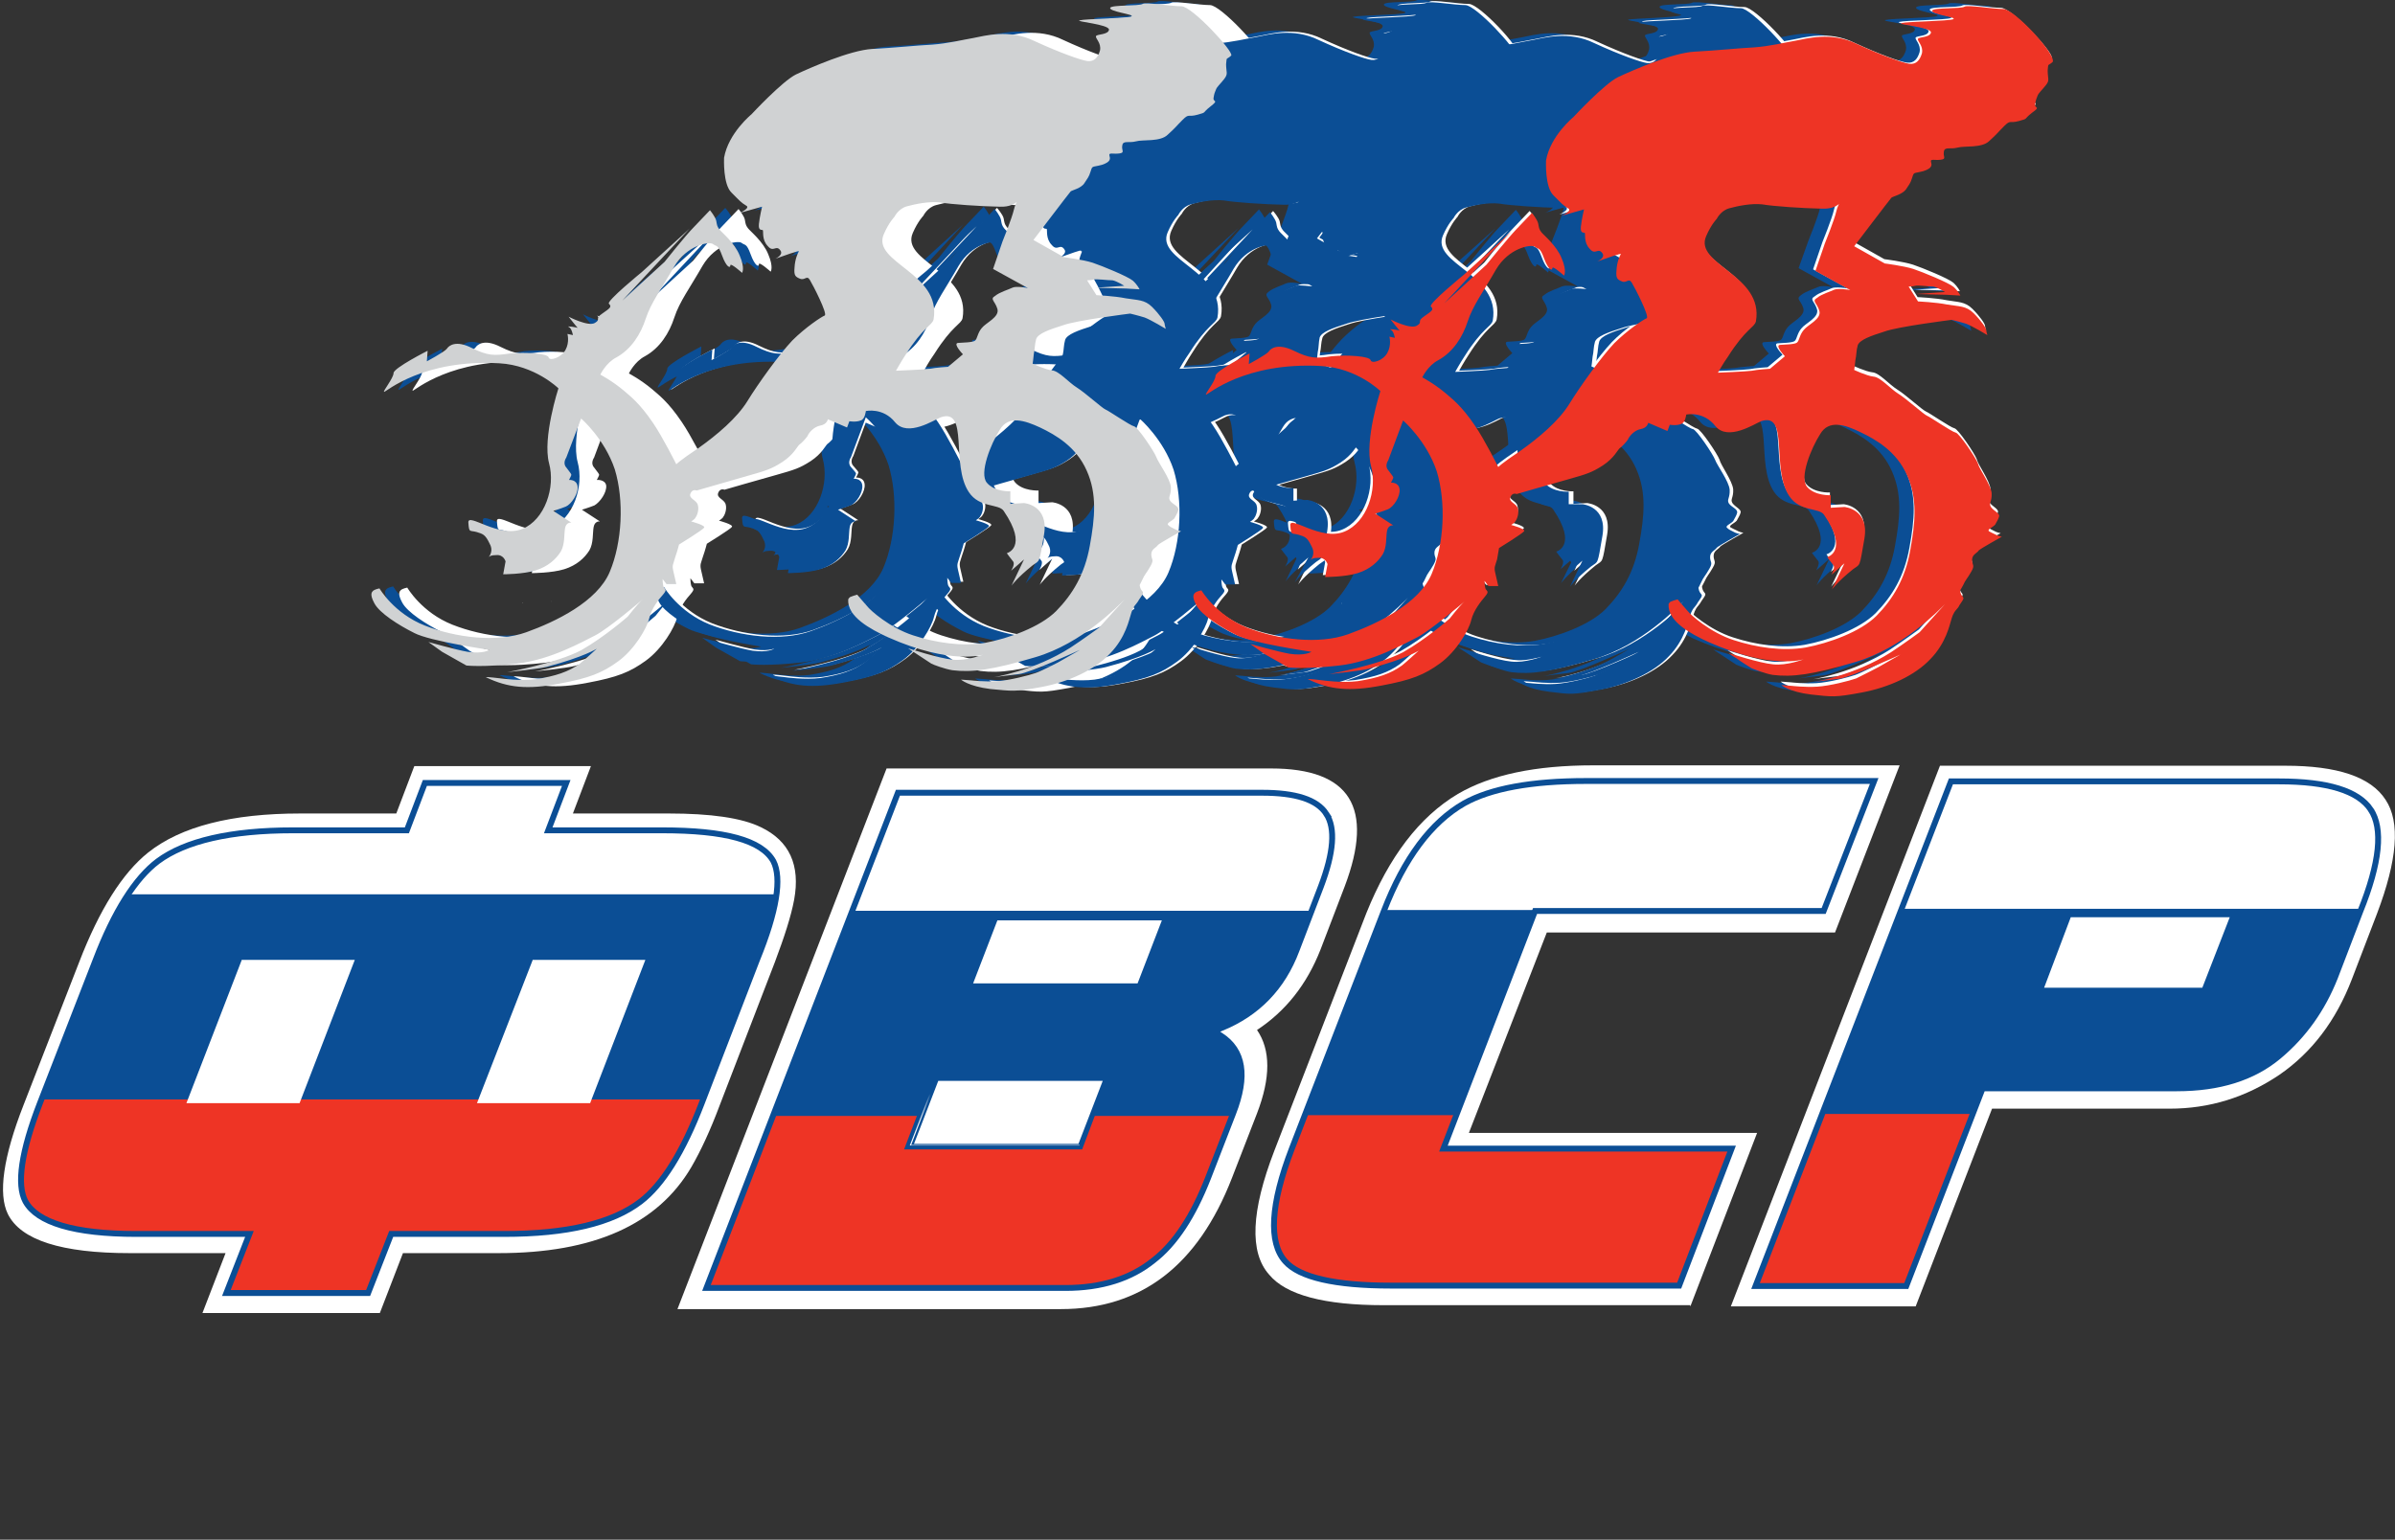 <svg xmlns="http://www.w3.org/2000/svg" xmlns:xlink="http://www.w3.org/1999/xlink" viewBox="0.4 228.2 611.6 393.3"><rect x="0.4" y="228.2" width="611.6" height="393.3" fill="#333333" stroke="none"/><g fill="#0B4E95"><path d="M339.6 382.1l.2-.2c-.2 0-.2.2-.2.2z"/><path d="M507.9 229.7c-2.7 0-9.1-1.1-9.9-.6-1 .6-7.9.2-8.3 1-.3 1 6.5 1.7 5.4 2.2s-11.8.6-13.2 1 7.6 1 7.5 2.4c-.2 1.3-3 1.1-3.3 1.6s1.4 1.7 1 3.7c-.5 1.7-1.4 2.9-3.2 2.7-1.7-.2-7-2.1-13.5-5.1-6.5-3.2-12.9-1.3-15.6-.8-2.9.5-6.5 1.4-10.5 1.7-4 .2-9.5.8-15.3 1.1-5.7.3-16.1 4.9-19.5 6.5-3.5 1.7-11.4 10.2-11.4 10.2s-5.9 4.8-7 11.1c0 .3-.3 6.8 1.9 8.9 2.2 2.2 2.4 2.5 3.7 3.3 1.3.6-1.6 1.9-1.6 1.9l5.7-1.6s-.6 2.5-.8 4.4c-.2 1.9.8 1.4 1 1.6.2.3-.3 2.5 1.3 4.1 1.4 1.7 2.1-.5 3.2 1.1.6.8-.3 1.6-1.3 2.1 2.2-.8 6.2-2.2 6-1.9-.3.5-1 2.1-1.1 4.1s.2 2.4 1.4 2.9c1.3.5 1.7-1 2.5.3s4.6 8.7 3.8 9.1c-.8.3-4.9 3-8.3 6.4-3.3 3.5-8.7 11-11.4 15.4-2.7 4.4-7.8 8.7-12.6 12.1-4.8 3.2-5.6 4.1-5.6 4.1s-3.5-7-5.9-10.5c-3.5-5.2-6-7-7.6-8.4-3-2.5-5.9-4-5.9-4s1.4-3 4.1-4.4c3.8-2.1 6.2-5.9 7.5-9.9s4-7.6 7.2-13.2c3.3-5.6 8.9-6.5 9.9-5.9 1 .8 1.3 0 2.4 3s2.1 3.3 2.1 2.5 3 1.9 3 1.9.8-1.1-.6-4.4c-1.3-3.3-4.6-5.9-5.2-6.7-.6-.8-.6-1.1-.8-2.2-.2-1-1.6-2.7-1.6-2.7s-2.1 2.2-4.1 4.3c-2.1 2.1-7.5 8.9-7.5 8.9l-10.8 9.9 17.2-18.4-12.3 11s-9.2 7.5-8.4 8.1c.8.8.3 1.1-1.7 2.5-2.1 1.4-.2 1.4-1.9 2.4s-6.7-1.6-6.7-1.6 2.5 3.2 2.4 2.9c-.2-.2-3.2-.6-2.4-.3.8.3 1.1 2.1 1.1 2.1l-1.4-.3s.6 2.1-.5 4.1c-1.1 2.1-4.1 2.9-4.3 1.9-.2-1-5.9-1.4-9.9-1-4.1.6-5.6.6-9.7-1.4-4.1-2.1-5.9-.6-6.4.2-.6.8-5.1 3.2-5.1 3.2l.2-2.7s-8.7 4.4-8.7 5.7c0 1.3-2.9 4.8-2.4 4.8s9.9-8.4 29.4-7.3c9.1.5 15.1 6.4 15.1 6.4s-4.1 12.6-2.4 19.1c1.7 6.2-1.1 14.5-6.8 16.8-6 2.5-14-4.3-13.8-1.6.2 2.7.3 1.9 2.1 2.4 1.6.5 2.2.6 3.3 2.9 1 1.7.2 3-.2 3.5.2-.2.6-.5 1.9-.5 1.9-.2 2.4 1.6 2.4 1.6l-.6 3.3s5.1 0 8.3-1c3.2-1 5.2-2.9 6.4-4.8s.8-4.4 1.1-6c.3-1.6 1.6-1.4 1.6-1.4l-4.6-3s1.7-.5 3.2-1.1c1.4-.6 3.2-3.3 3-5.1-.2-1.9-2.2-1.7-2.2-1.7s.6-1.1.6-1.3c0-.2-.3-.6-1.3-1.7s0-2.5 0-2.5l3.8-10.2s6 5.2 8.6 13c2.4 7.9 1.9 18.6-1.3 26.2-3.2 7.6-13.8 12.7-21.3 15.4-7.5 2.7-18 1.4-25.9-1.7-7.9-3.2-11.6-9.5-11.6-9.5s-1.1.2-1.6.6c-.3.3-1 .8.3 3.2 1.3 2.5 6.2 5.6 10.2 7.6 4 2.1 19.2 4.3 19.2 4.3s-1.6 1.1-5.6.5c-2.9-.5-10-2.5-10-2.5l3.5 2.5 6.2 3.5s4.3.5 13-.5c8.6-1 16.7-5.6 19.9-7.2 3.2-1.6 12.2-9.2 12.1-9.2-1.3 1.3-3.8 4.4-3.8 4.4s-5.9 5.2-11.9 8.6c-6.2 3.3-18.9 5.6-18.9 5.6s7.9-.8 10.2-1.4c9.5-2.5 12.7-4.6 12.7-4.6s-3.5 3.2-4.3 3.8c-2.9 2.1-6.2 3.2-11.3 4-4 .5-8.9-.2-8.9-.2s-4-.5-3.8-.3c5.6 2.7 10.6 3.2 18.9 1.6 7.5-1.4 10.8-2.7 14.9-5.7s7.3-8.4 7.9-11 2.4-4.8 3.5-6c1.1-1.3.6-1.3.2-1.9-.3-.6-.3-2.1-.3-2.1l1 1.3h2.5s-.5-2.1-.8-3.5 0-1.6.5-3.3c.6-1.7 1-3.3 1-3.3s6-3.7 6.4-4.3c.5-.6-3.3-1.6-3.3-1.6s1-.6 1.1-1c.3-.3 1-1.9.6-3.2s-2.4-1.6-1.9-2.9 1.4-.8 1.4-.8 8.6-2.5 13.3-3.8c4.6-1.3 5.9-1.7 8.7-3.5 2.9-1.9 3.8-4 4.3-4.4.5-.3 1.7-1.6 2.1-2.2.3-.8 1.6-2.4 3.3-2.7 1.7-.3 1.9-1.6 1.9-1.6l4.9 2.1.6-1.6s1.7.3 2.9-.2c1.1-.3 1.3-2.4 1.3-2.4s4.4-1 7.5 3c3.2 3.8 9.9-.6 11.6-1.3 7.3-2.5 2.5 12.1 7.2 19.1 2.7 4.1 7.6 2.9 8.9 4.8 6.4 9.4.8 10.8.8 10.8s1 1.4 1.6 2.1c.5.6-.5 2.4-.5 2.4l3.3-2.9-3.2 6.7s1.3-1.9 5.4-5.2c1.9-1.4 1.6-.2 2.9-7.8 1.3-7.6-5.1-8.1-5.1-8.1l-3.5.2v-3.2s-4 .2-6-2.1c-2.1-2.4 1-9.9 3.3-13.5 2.2-3.8 6.4-2.4 10.3-.5 4 1.9 9.2 4.9 11.9 11 2.7 6 2.1 12.1.8 19.2-1.3 7.3-4.4 12.4-8.6 16.7-4.1 4.1-12.2 7-18.1 8.1-5.9 1-12.6 0-18.4-1.9-5.9-1.9-11-6.4-11.8-7.5-1-1.1-2.5-2.9-2.5-2.9l-1 .3s-.5.2-.8.3c-.3.2-.5.6-.5.6-.3 4.4 5.6 7.6 10.2 9.9 16.2 7.2 24.3 4.4 24.3 4.4s-4.3 1.7-7.8 1.3c-3.5-.3-11.4-2.9-11.4-2.9s1.4 1 2.1 1.4c.8.5 3.3 2.2 3.8 2.5.5.2 3.5 1.4 5.4 1.7 4.9.6 10 0 21.1-3.3 12.1-3.5 21.6-13.5 22.9-14.8l-6.5 7.2s-4.1 3-7.3 5.1c-9.4 6-19.7 7.6-19.7 7.6s3.7-.5 6.4-.8c2.9-.3 15.7-6.2 15.7-6.2l-5.6 3.2s-4 2.1-5.7 2.9c-1.7.6-6.7 1.9-9.9 2.1-3.2.2-6.5-.2-6.5-.2l-2.7-.2s1.9 1.7 7.5 2.4 6 .8 12.9-.5c7-1.3 13.7-4.4 17.6-8.6 4-4.1 4.9-8.9 5.2-9.7.3-1 .5-1.9 1.4-2.9s.3-.5 1.3-1.9.2-1.1-.2-2.2c-.3-1.1-.2-.5.5-2.1.6-1.4 1.1-1.7 2.1-3.5 1-1.7.2-1.6.2-3s1.3-1.7 1.7-2.4c.5-.5 5.9-3.5 5.9-3.5s-1.1-.2-1.7-.6c-.6-.3-1.1-.5-1.6-1s1-1 1.6-1.7c.5-1 .8-1.3 1-2.1.2-.8-1.4-1.4-2.1-2.4-.6-1 .3-1.3.2-3.5-.2-2.2-3.2-6.2-3.5-7.6-.5-1.4-4.8-7.8-5.7-7.9-1-.2-6.5-4-7.3-4.3s-5.2-4.3-7.3-5.6c-2.1-1.3-4.6-4.3-6.4-4.4-1.7-.2-4.9-1.7-4.9-1.7s.2-1.3.3-2.5c.3-1.3.2-2.4.6-3.8.5-1.4 3.3-2.4 6.8-3.5 3.5-1.3 17.2-3 17.2-3s2.1.5 3.7 1c1.6.6 5.4 2.9 5.4 2.9s-.3-1-.3-1.3c0-.5-1.3-2.4-3.2-4.3-1.9-1.9-3.7-1.7-6.7-2.2-2.9-.6-7.5-.8-7.5-.8l-2.4-3.8s1 0 1.7-.2c.6-.2 3.5.2 4.8.2 1.1.2 3 1.4 3 1.4l-7.5.5 7.9.2 3.5.2s-.5-1.1-1.7-2.2c-1.3-1.1-7.9-3.8-10.3-4.6-2.5-.8-7.3-1.4-7.3-1.4L470 290s9.2-12.1 9.5-12.4 2.7-.8 3.7-2.1c.8-1.3 1.1-1.4 1.6-3s.3-1 2.9-1.7c2.4-.8 2.1-1.6 1.9-2.4s1-.3 2.5-.5c1.6-.2.5-.8.8-2.1.2-1.3 1.7-.5 3.5-1 1.7-.5 6.2.2 8.1-1.7 2.1-1.9 2.1-2.1 3.8-3.8 1.7-1.7 1.3-.6 3.8-1.3 2.5-.6 1-.3 3.3-2.1 2.4-1.7.6-1 .8-2.2s.3-1.3.6-2.1 1-1.4 2.1-2.7c1.1-1.4.5-1.7.5-3.8.2-2.1 0-1 1.4-2.2.5-1.6-10.2-13.2-12.9-13.2zm-43.2 71.8c-1 .5-3.2 1.1-4.4 2.1-1.4 1 0 1.3.6 3.3.6 2.1-2.9 3.5-4 4.9-1.1 1.3-1.1 2.7-1.7 3.2s-3.2.5-4.4.6c-1.3.2 1.3 2.9 1.3 2.9l-3.8 3.2s-3.3.2-4.8.5c-1.3.2-8.7.5-8.7.5s1.4-2.5 2.4-4c4.6-7.3 6.8-7.5 7.2-9.1 2.1-11.9-15.9-14.5-12.7-21.8 1.3-3 2.7-4.4 2.7-4.4s1-2.1 3.2-2.7 5.6-1.3 8.4-1c2.9.5 10.3 1 15.3 1.1 4.9.2 5.9-3.2 5.9-3.2s-1.6 1.6-2.1 4c-.5 2.2-2.9 8.1-2.9 8.1l-2.5 7 8.9 4.9c-.1-.1-3-.6-3.9-.1zM274 381.9l.2-.2c-.2.1-.2.2-.2.2z"/><path d="M442.4 229.5c-2.7 0-9.1-1.1-9.9-.6-1 .6-7.9.2-8.3 1-.3 1 6.5 1.7 5.4 2.2-1.1.6-11.8.8-13.3 1.1-1.4.3 7.6 1 7.5 2.4-.2 1.3-3 1.1-3.3 1.6s1.4 1.7 1 3.7c-.5 1.7-1.4 2.9-3.2 2.7-1.7-.2-7-2.1-13.5-5.1-6.5-3.2-12.9-1.3-15.6-.8-2.9.5-6.5 1.4-10.5 1.7-4 .2-9.5.8-15.3 1.1s-16.1 4.9-19.5 6.5c-3.5 1.7-11.4 10.2-11.4 10.2s-5.9 4.8-7 11.1c0 .3-.3 6.8 1.9 8.9 2.2 2.2 2.4 2.5 3.7 3.3 1.3.6-1.6 1.9-1.6 1.9l5.7-1.6s-.6 2.5-.8 4.4c-.2 1.9.8 1.4 1 1.6.2.3-.3 2.5 1.3 4.1 1.4 1.7 2.1-.5 3.2 1.1.6.8-.3 1.6-1.3 2.1 2.2-.8 6.2-2.2 6-1.9-.3.5-1 2.1-1.1 4.1s.2 2.4 1.4 2.9c1.3.5 1.7-1 2.5.3s4.6 8.7 3.8 9.1c-.8.3-4.9 2.9-8.3 6.4-3.3 3.5-8.7 11-11.4 15.4-2.7 4.4-7.8 8.7-12.6 12.1-4.8 3.2-5.6 4.1-5.6 4.1s-3.5-7-5.9-10.5c-3.5-5.2-6-7-7.6-8.4-3-2.5-5.9-4-5.9-4s1.4-3 4.1-4.4c3.8-2.1 6.2-5.9 7.5-9.9s4-7.6 7.2-13.2c3.3-5.6 8.9-6.5 9.9-5.9 1 .8 1.3 0 2.4 3s2.1 3.3 2.1 2.5 3 1.9 3 1.9.8-1.1-.6-4.4c-1.3-3.3-4.6-5.9-5.2-6.7-.6-.8-.6-1.1-.8-2.2-.2-1-1.6-2.7-1.6-2.7s-2.1 2.2-4.1 4.3c-2.1 2.1-7.5 8.9-7.5 8.9l-10.8 9.9 17.2-18.4-12.2 11.1s-9.2 7.5-8.4 8.1c.8.8.3 1.1-1.7 2.5-2.1 1.4-.2 1.4-1.9 2.4s-6.7-1.6-6.7-1.6 2.5 3.2 2.4 2.9c-.2-.2-3.2-.6-2.4-.3s1.1 2.1 1.1 2.1l-1.4-.3s.6 2.1-.5 4.1c-1.1 2.1-4.1 2.9-4.3 1.9-.2-1-5.9-1.4-9.9-1-4.1.6-5.6.6-9.7-1.4-4.1-2.1-5.9-.6-6.4.2-.6.8-5.1 3.2-5.1 3.2l.2-2.7s-8.7 4.4-8.7 5.7c0 1.3-2.9 4.8-2.4 4.8s9.9-8.4 29.4-7.3c9.1.5 15.1 6.4 15.1 6.4s-4.1 12.6-2.4 19.1c1.7 6.2-1.1 14.5-6.8 16.8-6 2.5-14-4.3-13.8-1.6.2 2.7.3 1.9 2.1 2.4 1.6.5 2.2.6 3.3 2.9 1 1.7.2 3-.2 3.5.2-.2.6-.5 1.9-.5 1.9-.2 2.4 1.6 2.4 1.6l-.6 3.3s5.1 0 8.3-1c3.2-1 5.2-2.9 6.4-4.8 1.1-1.9.8-4.4 1.1-6 .3-1.6 1.6-1.4 1.6-1.4l-4.6-3s1.7-.5 3.2-1.1c1.4-.8 3.2-3.3 3-5.1-.2-1.9-2.2-1.7-2.2-1.7s.6-1.1.6-1.3c0-.2-.3-.6-1.3-1.9-1-1.1 0-2.5 0-2.5l3.8-10.2s6 5.2 8.6 13c2.4 7.8 1.9 18.6-1.3 26.2-3.2 7.6-13.8 12.7-21.3 15.4-7.5 2.7-18 1.4-25.9-1.7-7.9-3.2-11.6-9.5-11.6-9.5s-1.1.2-1.6.6c-.3.3-1 .8.3 3.2 1.3 2.5 6.2 5.6 10.2 7.6 4 2.1 19.2 4.3 19.2 4.3s-1.6 1.1-5.6.5c-2.9-.5-10-2.5-10-2.5l3.5 2.5 6.2 3.5s4.3.5 13-.5c8.6-1 16.7-5.6 19.9-7.2 3.2-1.6 12.2-9.2 12.1-9.2-1.4 1.3-3.8 4.4-3.8 4.4s-5.9 5.2-11.9 8.6c-6.2 3.3-18.9 5.6-18.9 5.6s7.9-.8 10.2-1.4c9.5-2.5 12.7-4.6 12.7-4.6s-3.5 3.2-4.3 3.8c-2.9 2.1-6.2 3.2-11.3 4-4 .5-8.9-.2-8.9-.2s-4-.5-3.8-.3c5.6 2.7 10.6 3.2 18.9 1.6 7.5-1.4 10.8-2.7 14.9-5.7s7.3-8.4 7.9-11c.6-2.5 2.4-4.8 3.5-6 1.1-1.3.6-1.3.2-1.9-.3-.6-.3-2.1-.3-2.1l1 1.3h2.5s-.6-2.1-.8-3.5c-.3-1.4 0-1.6.5-3.3.6-1.7 1-3.3 1-3.3s6-3.7 6.4-4.3c.5-.6-3.3-1.6-3.3-1.6s1-.6 1.1-1c.3-.3 1-1.9.6-3.2-.3-1.3-2.4-1.6-1.9-2.9s1.6-.8 1.6-.8 8.6-2.5 13.3-3.8c4.6-1.3 5.9-1.7 8.7-3.5 2.9-1.9 3.8-4 4.3-4.4.5-.3 1.7-1.6 2.1-2.2.3-.8 1.6-2.4 3.3-2.7 1.7-.3 1.9-1.6 1.9-1.6l4.9 2.1.6-1.6s1.7.3 2.9-.2c1.1-.3 1.3-2.4 1.3-2.4s4.4-1 7.5 2.9c3.2 3.8 9.9-.6 11.6-1.3 7.3-2.5 2.5 12.1 7.2 19.1 2.7 4.1 7.6 2.9 8.9 4.8 6.4 9.4.8 10.8.8 10.8s1 1.4 1.6 2.1c.6.6-.5 2.4-.5 2.4l3.3-2.9-3.2 6.5s1.3-1.9 5.4-5.2c1.9-1.4 1.6-.2 2.9-7.8 1.3-7.6-5.1-8.1-5.1-8.1l-3.5.2v-3.2s-4 .2-6-2.1c-2.1-2.4 1-9.9 3.3-13.5 2.2-3.8 6.4-2.4 10.3-.6 4 1.9 9.2 4.9 11.9 11 2.7 6 2.1 12.1.8 19.2-1.3 7.3-4.4 12.4-8.6 16.7-4.1 4.1-12.2 7-18.1 8.1-5.9 1-12.6 0-18.4-1.9-5.9-1.9-11-6.4-11.8-7.5-1-1.1-2.4-2.9-2.4-2.9l-1 .3s-.5.2-.8.3c-.3.2-.5.6-.5.6-.3 4.4 5.6 7.6 10.2 9.9 16.2 7.2 24.3 4.4 24.3 4.4s-4.3 1.7-7.8 1.3c-3.5-.3-11.4-2.9-11.4-2.9s1.4 1 2.1 1.4c.8.5 3.3 2.2 3.8 2.5.5.2 3.5 1.4 5.4 1.7 4.9.6 10 0 21.1-3.3 12.1-3.5 21.6-13.5 22.9-14.8l-6.5 7.2s-4.1 3-7.3 5.1c-9.4 6-19.7 7.6-19.7 7.6s3.7-.5 6.4-.8c2.9-.3 15.7-6.2 15.7-6.2l-5.6 3.2s-4 2.1-5.7 2.7-6.7 1.9-9.9 2.1c-3.2.2-6.5-.2-6.5-.2l-2.7-.2s1.9 1.7 7.5 2.4 6 .8 13-.5c6.8-1.3 13.7-4.4 17.6-8.6 4-4.1 4.9-8.9 5.2-9.7.3-1 .5-1.9 1.4-2.9 1-1 .3-.5 1.3-1.9s.2-1.1-.2-2.2-.2-.5.5-2.1c.6-1.4 1.1-1.7 2.1-3.5 1-1.7.2-1.6.2-3s1.3-1.7 1.7-2.4c.5-.6 5.9-3.5 5.9-3.5s-1.1-.2-1.7-.6c-.6-.3-1.1-.5-1.6-1s1-1 1.6-1.7c.5-1 .8-1.3 1-2.1.2-1-1.4-1.4-2.1-2.4-.6-1 .3-1.3.2-3.5-.2-2.2-3.2-6.2-3.5-7.6-.5-1.4-4.8-7.8-5.7-7.9-1-.2-6.5-4-7.3-4.3s-5.2-4.3-7.3-5.6c-2.1-1.3-4.6-4.3-6.4-4.4-1.7-.2-4.9-1.7-4.9-1.7s.2-1.3.3-2.5c.2-1.3.2-2.4.6-3.8.5-1.4 3.3-2.4 6.8-3.5 3.5-1.3 17.2-3 17.2-3s2.1.5 3.7 1c1.6.6 5.4 2.9 5.4 2.9s-.3-1-.3-1.3c0-.5-1.3-2.4-3.2-4.3-1.9-1.9-3.7-1.7-6.5-2.2-2.9-.6-7.5-.8-7.5-.8l-2.4-3.8s1 0 1.7-.2c.6-.2 3.5.2 4.6.2 1.1.2 3 1.4 3 1.4l-7.5.5 7.9.2 3.5.2s-.5-1.1-1.7-2.2-7.9-3.8-10.3-4.6c-2.5-.8-7.3-1.4-7.3-1.4l-7.8-4.4s9.2-12.1 9.5-12.4 2.7-.8 3.5-2.1c.8-1.3 1.1-1.4 1.6-3s.3-1 2.9-1.7c2.4-.8 2.1-1.6 1.9-2.4s1-.3 2.5-.5c1.6-.2.5-.8.8-2.1.2-1.3 1.7-.5 3.5-1 1.7-.5 6.2.2 8.1-1.7 2.1-1.9 2.1-2.1 3.8-3.8s1.3-.6 3.8-1.3 1-.3 3.3-2.1c2.4-1.7.6-1 .8-2.2.2-1.3.3-1.3.6-2.1s1-1.3 2.1-2.7c1.1-1.3.5-1.7.5-3.8.2-2.1 0-1 1.3-2.2.4-1-10.3-12.6-13-12.6zm-43.2 71.9c-1 .5-3.2 1.1-4.4 2.1-1.4.8 0 1.3.6 3.3.6 2.1-2.9 3.5-4 4.9-1.1 1.3-1.1 2.7-1.7 3.2s-3.2.5-4.4.6c-1.3.2 1.3 2.9 1.3 2.9l-3.8 3.2s-3.3.2-4.6.5c-1.3.2-8.7.5-8.7.5s1.4-2.5 2.5-4c4.6-7.3 6.8-7.5 7.2-9.1 2.1-11.9-15.9-14.5-12.7-21.8 1.3-3 2.7-4.4 2.7-4.4s1-2.1 3.2-2.7 5.6-1.3 8.4-1c2.9.5 10.3 1 15.3 1.1 4.9.2 5.7-3.2 5.7-3.2s-1.6 1.7-2.1 4c-.5 2.2-2.9 8.1-2.9 8.1l-2.5 6.8 8.9 4.9c-.2.1-3-.4-4 .1z"/><g><path d="M203.7 381.1l.2-.2-.2.2zM372 228.9c-2.7 0-9.1-1.1-9.9-.6-1 .6-7.9.2-8.3 1-.3 1 6.5 1.7 5.4 2.2s-11.8.6-13.2 1c-1.4.3 7.6 1 7.5 2.4-.2 1.3-3 1.1-3.3 1.6-.3.6 1.4 1.7 1 3.7-.5 1.7-1.4 2.9-3.2 2.7-1.6-.2-7-2.1-13.5-5.1-6.5-3.2-12.9-1.3-15.6-.8-2.9.5-6.5 1.4-10.5 1.7-4 .2-9.5.8-15.3 1.1-5.7.3-16.1 4.9-19.5 6.5-3.5 1.7-11.4 10.2-11.4 10.2s-5.9 4.8-7 11.1c0 .3-.3 6.8 1.9 8.9 2.2 2.2 2.4 2.5 3.7 3.3 1.3.6-1.6 1.9-1.6 1.9l5.7-1.6s-.6 2.5-.8 4.4.8 1.4 1 1.6c.2.3-.3 2.5 1.3 4.1 1.4 1.7 2.1-.5 3.2 1.1.6.8-.3 1.6-1.3 2.1 2.2-.8 6.2-2.2 6-1.9-.3.5-1 2.1-1.1 4.1-.2 2.1.2 2.4 1.4 2.9 1.3.5 1.7-1 2.5.3s4.6 8.7 3.8 9.1c-.8.3-4.9 3-8.3 6.4-3.3 3.5-8.7 11-11.4 15.4-2.7 4.4-7.8 8.7-12.6 12.1-4.8 3.2-5.6 4.1-5.6 4.1s-3.5-7-5.9-10.5c-3.5-5.2-6-7-7.6-8.4-3-2.5-5.9-4-5.9-4s1.4-3 4.1-4.4c3.8-2.1 6.2-5.9 7.5-9.9s4-7.6 7.2-13.2c3.3-5.6 8.9-6.5 9.9-5.9 1 .8 1.3 0 2.4 3 1.1 3 2.1 3.3 2.1 2.5s3 1.9 3 1.9.8-1.1-.6-4.4c-1.3-3.3-4.6-5.9-5.2-6.7-.6-.8-.6-1.1-.8-2.2-.2-1-1.6-2.7-1.6-2.7s-2.1 2.2-4.1 4.3c-2.1 2.1-7.5 8.9-7.5 8.9l-10.8 9.9 17.2-18.6-12.2 11.1s-9.2 7.5-8.4 8.1c.8.8.3 1.1-1.7 2.5-2.1 1.4-.2 1.4-1.9 2.4s-6.7-1.6-6.7-1.6 2.5 3.2 2.4 2.9c-.2-.2-3.2-.6-2.4-.3.8.3 1.1 2.1 1.1 2.1l-1.4-.3s.6 2.1-.5 4.1c-1.1 2.1-4.1 2.9-4.3 1.9s-5.9-1.4-9.9-1c-4.1.6-5.6.6-9.7-1.4-4.1-2.1-5.9-.6-6.4.2-.6.8-5.1 3.2-5.1 3.2l.2-2.7s-8.7 4.4-8.7 5.7-2.9 4.8-2.4 4.8 9.9-8.4 29.4-7.3c9.1.5 15.1 6.4 15.1 6.4s-4.1 12.6-2.4 19.1c1.7 6.2-1.1 14.5-6.8 16.8-6 2.5-14-4.3-13.8-1.6.2 2.7.3 1.9 2.1 2.4 1.6.5 2.2.6 3.3 2.9 1 1.7.2 3-.2 3.5.2-.2.6-.5 1.9-.5 1.9-.2 2.4 1.6 2.4 1.6l-.6 3.3s5.1 0 8.3-1 5.2-2.9 6.4-4.8c1.1-1.9.8-4.4 1.1-6s1.6-1.4 1.6-1.4l-4.6-3s1.7-.5 3.2-1.1 3.2-3.3 3-5.1c-.2-1.9-2.2-1.7-2.2-1.7s.6-1.1.6-1.3c0-.2-.3-.6-1.3-1.7s0-2.5 0-2.5l3.8-10.2s6 5.2 8.6 13c2.4 7.9 1.9 18.6-1.3 26.2s-13.8 12.7-21.3 15.4c-7.5 2.7-18 1.4-25.9-1.7-7.9-3.2-11.6-9.5-11.6-9.5s-1.1.2-1.6.6c-.3.3-1 .8.3 3.2 1.3 2.5 6.2 5.6 10.2 7.6 4 2.1 19.2 4.3 19.2 4.3s-1.6 1.1-5.6.5c-2.9-.5-10-2.5-10-2.5l3.5 2.5 6.2 3.5s4.3.5 13-.5c8.6-1 16.7-5.6 19.9-7.2s12.2-9.2 12.1-9.2c-1.4 1.3-3.8 4.4-3.8 4.4s-5.9 5.2-11.9 8.6c-6.2 3.3-18.9 5.6-18.9 5.6s7.9-.8 10.2-1.4c9.5-2.5 12.7-4.6 12.7-4.6s-3.5 3.2-4.3 3.8c-2.9 2.1-6.2 3.2-11.3 4-4 .5-8.9-.2-8.9-.2s-4-.5-3.8-.3c5.6 2.7 10.6 3.2 18.9 1.6 7.5-1.4 10.8-2.7 14.9-5.7s7.3-8.4 7.9-11c.6-2.5 2.4-4.8 3.5-6 1.1-1.3.6-1.3.2-1.9-.3-.6-.3-2.1-.3-2.1l1 1.3h2.5s-.5-2.1-.8-3.5 0-1.6.5-3.3c.6-1.7 1-3.3 1-3.3s6-3.7 6.4-4.3c.5-.6-3.3-1.6-3.3-1.6s1-.6 1.1-1c.3-.3 1-1.9.6-3.2-.3-1.3-2.4-1.6-1.9-2.9s1.6-.8 1.6-.8 8.6-2.5 13.3-3.8c4.6-1.3 5.9-1.7 8.7-3.5 2.9-1.9 3.8-4 4.3-4.4.5-.3 1.7-1.6 2.1-2.2.3-.8 1.6-2.4 3.3-2.7 1.7-.3 1.9-1.6 1.9-1.6l4.9 2.1.6-1.6s1.7.3 2.9-.2c1.1-.3 1.3-2.4 1.3-2.4s4.4-1 7.5 2.9c3.2 3.8 9.9-.6 11.6-1.3 7.3-2.5 2.5 12.1 7.2 19.1 2.7 4.3 7.6 2.9 8.9 4.8 6.4 9.4.8 10.8.8 10.8s1 1.4 1.6 2.1c.6.6-.5 2.4-.5 2.4l3.3-2.9-3.2 6.7s1.3-1.9 5.4-5.2c1.9-1.4 1.6-.2 2.9-7.8s-5.1-8.1-5.1-8.1l-3.5.2v-3.2s-4 .2-6-2.2c-2.1-2.4 1-9.9 3.3-13.5 2.2-3.8 6.4-2.4 10.3-.6 4 1.9 9.2 4.9 11.9 11 2.7 6 2.1 12.1.8 19.2-1.3 7.3-4.4 12.4-8.6 16.7-4.1 4.1-12.2 7-18.1 8.1-5.9 1-12.6 0-18.4-1.9-5.9-1.9-11-6.4-11.8-7.5-1-1.1-2.5-2.9-2.5-2.9l-1 .3s-.5.2-.8.3c-.3.2-.5.6-.5.6-.3 4.4 5.6 7.6 10.2 9.7 16.2 7.2 24.3 4.4 24.3 4.4s-4.3 1.7-7.8 1.3c-3.5-.3-11.4-2.9-11.4-2.9s1.4 1 2.1 1.4c.8.5 3.3 2.2 3.8 2.5.5.2 3.5 1.4 5.4 1.7 4.9.6 10 0 21.1-3.3 12.1-3.5 21.6-13.5 22.9-14.8l-6.5 7.2s-4.1 3-7.3 5.1c-9.4 6-19.7 7.6-19.7 7.6s3.7-.5 6.4-.8c2.9-.3 15.7-6.2 15.7-6.2l-5.6 3.2s-4 2.1-5.7 2.7-6.7 1.9-9.9 2.1c-3.2.2-6.5-.2-6.5-.2l-2.7-.2s1.9 1.7 7.5 2.4 6 .8 13-.5 13.7-4.4 17.6-8.6c4-4.1 4.9-8.9 5.2-9.7.3-1 .5-1.9 1.4-2.9.8-1 .3-.5 1.3-1.9s.2-1.1-.2-2.2c-.3-1.1-.2-.5.5-2.1.6-1.4 1.1-1.7 2.1-3.5 1-1.7.2-1.6.2-3s1.3-1.7 1.7-2.4c.5-.5 5.9-3.5 5.9-3.5s-1.1-.2-1.7-.6c-.6-.3-1.1-.5-1.6-.8-.5-.5 1-1 1.6-1.7.5-1 .8-1.3 1-2.1.2-1-1.4-1.4-2.1-2.4s.3-1.3.2-3.5c-.2-2.2-3.2-6.2-3.5-7.6-.5-1.4-4.8-7.8-5.7-7.9-1-.2-6.5-4-7.3-4.3s-5.2-4.3-7.3-5.6c-2.1-1.3-4.6-4.3-6.4-4.4-1.7-.2-4.9-1.7-4.9-1.7s.2-1.3.3-2.5c.3-1.3.2-2.4.6-3.8.5-1.4 3.3-2.4 6.8-3.5 3.5-1.3 17.2-3 17.2-3s2.1.5 3.7 1c1.6.6 5.4 2.9 5.4 2.9s-.3-1-.3-1.3c0-.5-1.3-2.4-3.2-4.3-1.9-1.9-3.7-1.7-6.7-2.2-2.9-.6-7.5-.8-7.5-.8l-2.4-3.8s1 0 1.7-.2c.6-.2 3.5.2 4.8.2 1.1.2 3 1.4 3 1.4l-7.5.5 7.9.2 2.7.6s-.5-1.1-1.7-2.2c-1.3-1.1-7.9-3.8-10.3-4.6-2.5-.8-7.3-1.4-7.3-1.4l-7.8-4.4s9.2-12.1 9.5-12.4 2.7-.8 3.5-2.1c.8-1.3 1.1-1.4 1.6-3s.3-1 2.9-1.7c2.4-.8 2.1-1.6 1.9-2.4s1-.3 2.5-.5c1.6-.2.5-.8.8-2.1.2-1.3 1.7-.5 3.5-1 1.7-.5 6.2.2 8.1-1.7 2.1-1.9 2.1-2.1 3.8-3.8 1.7-1.7 1.3-.6 3.8-1.3 2.5-.6 1-.3 3.3-2.1 2.4-1.7.6-1 .8-2.2s.3-1.3.6-2.1 1-1.4 2.1-2.7.5-1.7.5-3.8c.2-2.1 0-1 1.3-2.2 1.3-1.6-9.5-13-12.2-13zm-43.2 71.7c-1 .5-3.2 1.1-4.4 2.1-1.4 1 0 1.3.6 3.3.6 2.1-2.9 3.5-4 4.9-1.1 1.3-1.1 2.7-1.7 3.2s-3.2.5-4.4.6c-1.3.2 1.3 2.9 1.3 2.9l-3.8 3.2s-3.3.2-4.6.5c-1.3.2-8.7.5-8.7.5s1.4-2.5 2.4-4c4.6-7.3 6.8-7.5 7.2-9.1 2.1-11.9-15.9-14.5-12.7-21.8 1.3-3 2.7-4.4 2.7-4.4s1-2.1 3.2-2.7 5.6-1.3 8.4-1c2.9.5 10.3 1 15.3 1.1 4.9.2 5.9-3.2 5.9-3.2s-1.6 1.6-2.1 4c-.5 2.2-2.9 8.1-2.9 8.1l-2.5 7 8.9 4.9c-.3-.1-3.1-.6-4.1-.1z"/></g><g><path d="M137.6 381.5l.2-.2-.2.2zM305.9 229.2c-2.7 0-9.1-1.1-9.9-.6-1 .6-7.9.2-8.3 1-.3 1 6.5 1.7 5.4 2.2s-11.8.6-13.2 1 7.6 1 7.5 2.4c-.2 1.3-3 1.1-3.3 1.6s1.4 1.7 1 3.7c-.5 1.7-1.4 2.9-3.2 2.7-1.6-.2-7-2.1-13.5-5.1-6.5-3.2-12.9-1.3-15.6-.8-2.9.5-6.5 1.4-10.5 1.7-4 .2-9.5.8-15.3 1.1-5.7.3-16.1 4.9-19.5 6.5-3.5 1.7-11.4 10.2-11.4 10.2s-5.9 4.8-7 11.1c0 .3-.3 6.8 1.9 8.9 2.2 2.2 2.4 2.5 3.7 3.3 1.3.6-1.6 1.9-1.6 1.9l5.7-1.6s-.6 2.5-.8 4.4.8 1.4 1 1.6c.2.3-.3 2.5 1.3 4.1 1.4 1.7 2.1-.5 3.2 1.1.6.8-.3 1.6-1.3 2.1 2.2-.8 6.2-2.2 6-1.9-.3.5-1 2.1-1.1 4.1-.2 2.1.2 2.4 1.4 2.9 1.3.5 1.7-1 2.5.3s4.6 8.7 3.8 9.1-4.9 3-8.3 6.4c-3.3 3.5-8.7 11-11.4 15.4s-7.8 8.7-12.4 12.1c-4.8 3.2-5.6 4.1-5.6 4.1s-3.5-7-5.9-10.5c-3.5-5.2-6-7-7.6-8.4-3-2.5-5.9-4-5.9-4s1.4-3 4.1-4.4c3.8-2.1 6.2-5.9 7.5-9.9s4-7.6 7.2-13.2c3.3-5.6 8.9-6.5 9.9-5.9 1 .8 1.3 0 2.4 3 1.1 3 2.1 3.3 2.1 2.5s3 1.9 3 1.9.8-1.1-.6-4.4c-1.3-3.3-4.6-5.9-5.2-6.7-.6-.8-.6-1.1-.8-2.2-.2-1-1.7-2.7-1.7-2.7s-2.1 2.2-4.1 4.3c-2.1 2.1-7.5 8.9-7.5 8.9l-10.8 9.9 17.2-18.4-12.4 11.1s-9.2 7.5-8.4 8.1c.8.8.3 1.1-1.7 2.5-2.1 1.4-.2 1.4-1.9 2.4s-6.7-1.6-6.7-1.6 2.5 3.2 2.4 2.9c-.2-.2-3.2-.6-2.4-.3.8.3 1.1 2.1 1.1 2.1l-1.4-.3s.6 2.1-.5 4.1c-1.1 2.1-4.1 2.9-4.3 1.9s-5.9-1.4-9.9-1c-4.1.8-5.6.8-9.7-1.3s-5.9-.6-6.4.2c-.6.8-5.1 3.2-5.1 3.2l.2-2.7s-8.7 4.4-8.7 5.7c0 1.3-2.9 4.8-2.4 4.8s9.9-8.4 29.4-7.3c9.1.5 15.1 6.4 15.1 6.4s-4.1 12.6-2.4 19.1c1.7 6.2-1.1 14.5-6.8 16.8-6 2.5-14-4.3-13.8-1.6.2 2.7.3 1.9 2.1 2.4 1.6.5 2.2.6 3.3 2.9 1 1.7.2 3-.2 3.5.2-.2.6-.5 1.9-.5 1.9-.2 2.4 1.6 2.4 1.6l-.8 3.3s5.1 0 8.3-1 5.2-2.9 6.4-4.8c1.1-1.9.8-4.4 1.1-6s1.6-1.4 1.6-1.4l-4.6-3s1.7-.5 3.2-1.1c1.4-.6 3.2-3.3 3-5.1-.2-1.9-2.2-1.7-2.2-1.7s.6-1.1.6-1.3c0-.2-.3-.6-1.3-1.7s0-2.5 0-2.5l3.8-10.2s6 5.2 8.6 13c2.4 7.9 1.9 18.6-1.3 26.2s-13.8 12.7-21.3 15.4c-7.5 2.5-18 1.4-25.9-1.7-7.9-3.2-11.6-9.5-11.6-9.5s-1.1.2-1.6.6c-.3.3-1 .8.3 3.2 1.3 2.5 6.2 5.6 10.2 7.6 4 2.1 19.2 4.3 19.2 4.3s-1.6 1.1-5.6.5c-2.9-.5-10-2.5-10-2.5l3.5 2.5 6.2 3.5s4.3.5 13-.5c8.6-1 16.7-5.6 19.9-7.2s12.2-9.2 12.1-9.2c-1.4 1.3-3.8 4.4-3.8 4.4s-5.9 5.2-11.9 8.6c-6.2 3.3-18.9 5.6-18.9 5.6s7.9-.8 10.2-1.4c9.5-2.5 12.7-4.6 12.7-4.6s-3.5 3.2-4.3 3.8c-2.9 2.1-6.2 3.2-11.3 4-4 .5-8.9-.2-8.9-.2s-4-.5-3.8-.3c5.6 2.7 10.6 3.2 18.9 1.6 7.5-1.4 10.8-2.7 14.9-5.7s7.3-8.4 7.9-11c.6-2.5 2.4-4.8 3.5-6 1.1-1.3.6-1.3.2-1.9-.3-.6-.3-2.1-.3-2.1l1 1.3h2.5s-.5-2.1-.8-3.5 0-1.6.5-3.3c.6-1.7 1-3.3 1-3.3s6-3.7 6.4-4.3c.5-.6-3.3-1.6-3.3-1.6s1-.6 1.1-1c.3-.3 1-1.9.6-3.2-.3-1.3-2.4-1.6-1.9-2.9s1.6-.8 1.6-.8 8.6-2.5 13.3-3.8c4.6-1.3 5.9-1.7 8.7-3.5 2.9-1.9 3.8-4 4.3-4.4.5-.3 1.7-1.6 2.1-2.2.3-.8 1.6-2.4 3.3-2.7s1.9-1.6 1.9-1.6l4.9 2.1.6-1.6s1.7.3 2.9-.2c1.1-.3 1.3-2.4 1.3-2.4s4.4-1 7.5 2.9c3.2 3.8 9.9-.6 11.6-1.3 7.3-2.5 2.5 12.1 7.2 19.1 2.7 4.1 7.6 2.9 8.9 4.8 6.4 9.4.8 10.8.8 10.8s1 1.4 1.6 2.1c.6.6-.5 2.4-.5 2.4l3.3-2.9-3.2 6.7s1.3-1.9 5.4-5.2c1.9-1.4 1.6-.2 2.9-7.8 1.3-7.6-5.1-8.1-5.1-8.1l-3.5.2v-3.2s-4 .2-6-2.1c-2.1-2.4 1-9.9 3.3-13.5 2.2-3.8 6.4-2.4 10.3-.5 4 1.9 9.2 4.9 11.9 11 2.7 6 2.1 12.1.8 19.2-1.3 7.3-4.4 12.4-8.6 16.7-4.1 4.1-12.2 7-18.1 8.1-5.9 1-12.6 0-18.4-1.9-5.9-1.9-11-6.4-11.8-7.5-1-1.1-2.5-2.9-2.5-2.9l-1 .3s-.5.2-.8.3c-.3.2-.5.6-.5.6-.3 4.4 5.6 7.6 10.2 9.7 16.2 7.2 24.3 4.4 24.3 4.4s-4.3 1.7-7.8 1.3c-3.5-.3-11.4-2.9-11.4-2.9s1.4 1 2.1 1.4c.8.5 3.3 2.2 3.8 2.5.5.2 3.5 1.4 5.4 1.7 4.9.6 10 0 21.1-3.3 12.1-3.5 21.6-13.5 22.9-14.8l-6.5 7.2s-4.1 3-7.3 5.1c-9.4 6-19.7 7.6-19.7 7.6s3.7-.5 6.4-.8c2.9-.3 15.7-6.2 15.7-6.2l-5.6 3.2s-4 2.1-5.7 2.7-6.7 1.9-9.9 2.1c-3.2.2-6.5-.2-6.5-.2l-2.7-.2s1.9 1.7 7.5 2.4 6 .8 13-.5 13.7-4.4 17.6-8.6c4-4.1 4.9-8.9 5.2-9.7.3-1 .5-1.9 1.4-2.9.8-1 .3-.5 1.3-1.9s.2-1.1-.2-2.2c-.3-1.1-.2-.5.5-2.1.6-1.4 1.1-1.7 2.1-3.5 1-1.7.2-1.6.2-3s1.3-1.7 1.7-2.4c.5-.5 5.9-3.5 5.9-3.5s-1.1-.2-1.7-.6c-.6-.3-1.1-.5-1.6-1s1-1 1.6-1.7c.5-1 .8-1.3 1-2.1.2-.8-1.4-1.4-2.1-2.4-.6-1 .3-1.3.2-3.5-.2-2.2-3.2-6.2-3.7-7.6s-4.8-7.8-5.7-7.9c-1-.2-6.5-4-7.3-4.3s-5.2-4.3-7.3-5.6c-2.1-1.3-4.6-4.3-6.4-4.4-1.7-.2-4.9-1.7-4.9-1.7s.2-1.3.3-2.5c.3-1.3.2-2.4.6-3.8.5-1.4 3.3-2.4 6.8-3.5 3.5-1.3 17.2-3 17.2-3s2.1.5 3.7 1c1.6.6 5.4 2.9 5.4 2.9s-.3-1-.3-1.3c0-.5-1.3-2.4-3.2-4.3-1.9-1.9-3.7-1.7-6.5-2.2-2.9-.6-7.5-.8-7.5-.8l-2.4-3.8s1 0 1.7-.2c.6-.2 3.5.2 4.8.2 1.1.2 3 1.4 3 1.4l-7.5.5 7.9.2 3.5.2s-.5-1.1-1.7-2.2c-1.3-1.1-7.9-3.8-10.3-4.6-2.5-.8-7.3-1.4-7.3-1.4l-7.8-4.4s9.2-12.1 9.5-12.4 2.7-.8 3.5-2.1c.8-1.3 1.1-1.4 1.6-3s.3-1 2.9-1.7c2.4-.8 2.1-1.6 1.9-2.4s1-.3 2.5-.5c1.6-.2.5-.8.8-2.1.2-1.3 1.7-.5 3.5-1 1.7-.5 6.2.2 8.1-1.7 2.1-1.9 2.1-2.1 3.8-3.8s1.3-.6 3.8-1.3c2.5-.6 1-.3 3.3-2.1 2.4-1.7.6-1 .8-2.2.2-1.3.3-1.3.6-2.1s1-1.4 2.1-2.7.5-1.7.5-3.8c.2-2.1 0-1 1.3-2.2.8-1.4-10-12.9-12.7-12.9zm-43 71.7c-1 .5-3.2 1.1-4.4 2.1-1.4.8 0 1.3.6 3.3.6 2.1-2.9 3.5-4 4.9-1.1 1.3-1.1 2.7-1.7 3.2-.6.5-3.2.5-4.4.6-1.3.2 1.3 2.9 1.3 2.9l-3.8 3.2s-3.3.2-4.6.5c-1.3.2-8.7.5-8.7.5s1.4-2.5 2.4-4c4.6-7.3 6.8-7.5 7.2-9.1 2.1-11.9-15.9-14.5-12.7-21.8 1.3-3 2.7-4.4 2.7-4.4s1-2.1 3.2-2.7 5.6-1.3 8.4-1c2.9.5 10.3 1 15.3 1.1 4.9.2 5.9-3.2 5.9-3.2s-1.6 1.7-2.1 4-2.9 8.1-2.9 8.1l-2.4 7 8.9 4.9c-.6-.1-3.5-.4-4.2-.1z"/></g></g><g fill="#FFF"><path d="M342.9 382.4l.2-.2c0 .2-.2.2-.2.2z"/><path d="M511.4 230.2c-2.7 0-9.1-1.1-9.9-.6-1 .6-7.9.2-8.3 1-.3 1 6.5 1.7 5.4 2.2s-11.8.6-13.2 1 7.6 1 7.5 2.4c-.2 1.3-3 1.1-3.3 1.6s1.4 1.7 1 3.7c-.5 1.7-1.4 2.9-3.2 2.7-1.7-.2-7-2.1-13.5-5.1-6.5-3.2-12.9-1.3-15.6-.8-2.9.5-6.5 1.4-10.5 1.7-4 .2-9.5.8-15.3 1.1-5.7.3-16.1 4.9-19.5 6.5-3.5 1.7-11.4 10.2-11.4 10.2s-5.9 4.8-7 11.1c0 .3-.3 6.8 1.9 8.9 2.2 2.2 2.4 2.5 3.7 3.3 1.3.6-1.6 1.9-1.6 1.9l5.7-1.6s-.6 2.5-.8 4.4c-.2 1.9.8 1.4 1 1.6.2.3-.3 2.5 1.3 4.1 1.4 1.7 2.1-.5 3.2 1.1.6.8-.3 1.6-1.3 2.1 2.2-.8 6.2-2.2 6-1.9-.3.5-1 2.1-1.1 4.1-.2 2.1.2 2.4 1.4 2.9 1.3.5 1.7-1 2.5.3s4.6 8.7 3.8 9.1-4.9 2.9-8.3 6.4c-3.3 3.5-8.7 11-11.4 15.4-2.7 4.4-7.8 8.7-12.6 12.1-4.8 3.2-5.6 4.1-5.6 4.1s-3.5-7-5.9-10.5c-3.5-5.2-6-7-7.6-8.4-3-2.5-5.9-4-5.9-4s1.4-3 4.1-4.4c3.8-2.1 6.2-5.9 7.5-9.9s4-7.6 7.2-13.2c3.3-5.6 8.9-6.5 9.9-5.9 1 .8 1.3 0 2.4 3s2.1 3.3 2.1 2.5 3 1.9 3 1.9.8-1.1-.6-4.4c-1.3-3.3-4.6-5.9-5.2-6.7s-.6-1.1-.8-2.2c0-1.3-1.6-2.9-1.6-2.9s-2.1 2.2-4.1 4.3c-2.1 2.1-7.5 8.9-7.5 8.9l-10.8 9.9 17.2-18.4-12.2 11.1s-9.2 7.5-8.4 8.1c.8.8.3 1.1-1.7 2.5-2.1 1.4-.2 1.4-1.9 2.4s-6.7-1.6-6.7-1.6 2.5 3.2 2.4 2.9c-.2-.2-3.2-.6-2.4-.3.8.3 1.1 2.1 1.1 2.1l-1.4-.3s.6 2.1-.5 4.1c-1.1 2.1-4.1 2.9-4.3 1.9-.2-1-5.9-1.4-9.9-1-4.1.6-5.6.6-9.7-1.4-4.1-2.1-5.9-.6-6.4.2-.6.8-5.1 3.2-5.1 3.2l.2-2.7s-8.7 4.4-8.7 5.7-2.9 4.8-2.4 4.8 9.9-8.4 29.4-7.3c9.1.5 15.1 6.4 15.1 6.4s-4.1 12.6-2.4 19.1c1.7 6.2-1.1 14.5-6.8 16.8-6 2.5-14-4.3-13.8-1.6s.3 1.9 2.1 2.4c1.6.5 2.2.6 3.3 2.9 1 1.7.2 3-.2 3.5.2-.2.6-.5 1.9-.5 1.9-.2 2.4 1.6 2.4 1.6l-.6 3.3s5.1 0 8.3-1c3.2-1 5.2-2.9 6.4-4.8 1.1-1.9.8-4.4 1.1-6s1.6-1.4 1.6-1.4l-4.6-3s1.7-.5 3.2-1.1 3.2-3.3 3-5.1c-.2-1.9-2.2-1.7-2.2-1.7s.6-1.1.6-1.3c0-.2-.3-.6-1.3-1.7s0-2.5 0-2.5l3.8-10.2s6 5.2 8.6 13c2.4 7.9 1.9 18.6-1.3 26.2s-13.8 12.7-21.3 15.4c-7.5 2.7-18 1.4-25.9-1.7-7.9-3.2-11.6-9.5-11.6-9.5s-1.1.2-1.6.6c-.3.3-1 .8.3 3.2 1.3 2.5 6.2 5.6 10.2 7.6 4 2.1 19.2 4.3 19.2 4.3s-1.6 1.1-5.6.5c-2.9-.5-10-2.5-10-2.5l3.5 2.5 6.2 3.5s4.3.5 13-.5c8.6-1 16.7-5.6 19.9-7.2 3.2-1.6 12.2-9.2 12.1-9.2-1.4 1.3-3.8 4.4-3.8 4.4s-5.9 5.2-11.9 8.6c-6.2 3.3-18.9 5.6-18.9 5.6s7.9-.8 10.2-1.4c9.5-2.5 12.7-4.6 12.7-4.6s-3.5 3.2-4.3 3.8c-2.9 2.1-6.2 3.2-11.3 4-4 .5-8.9-.2-8.9-.2s-4-.5-3.8-.3c5.6 2.7 10.6 3.2 18.9 1.6 7.5-1.4 10.8-2.7 14.9-5.7s7.3-8.4 7.9-11c.6-2.5 2.4-4.8 3.5-6s.6-1.3.2-1.9c-.3-.6-.3-2.1-.3-2.1l1 1.3h2.5s-.5-2.1-.8-3.5 0-1.6.5-3.3c.6-1.7 1-3.3 1-3.3s6-3.7 6.4-4.3c.5-.6-3.3-1.6-3.3-1.6s1-.6 1.1-1c.3-.3 1-1.9.6-3.2-.3-1.3-2.4-1.6-1.9-2.9s1.6-.8 1.6-.8 8.6-2.5 13.2-3.8 5.9-1.7 8.7-3.5c2.9-1.9 3.8-4 4.3-4.4.5-.3 1.7-1.6 2.1-2.2.3-.8 1.6-2.4 3.3-2.7 1.7-.3 1.9-1.6 1.9-1.6l4.9 2.1.6-1.6s1.7.3 2.9-.2c1.1-.3 1.3-2.4 1.3-2.4s4.4-1 7.5 3c3.2 3.8 9.9-.6 11.6-1.3 7.3-2.5 2.5 12.1 7.2 19.1 2.7 4.1 7.6 2.9 8.9 4.8 6.4 9.4.8 10.8.8 10.8s1 1.4 1.6 2.1c.6.6-.5 2.4-.5 2.4l3.3-2.9-3.2 6.7s1.3-1.9 5.4-5.2c1.9-1.4 1.6-.2 2.9-7.8 1.3-7.6-5.1-8.1-5.1-8.1l-3.5.2V354s-4 .2-6-2.1c-2.1-2.4 1-9.9 3.3-13.5 2.2-3.8 6.4-2.4 10.3-.5 4 1.9 9.2 4.9 11.9 11 2.7 6 2.1 12.1.8 19.2-1.3 7.3-4.4 12.4-8.6 16.7-4.1 4.1-12.2 7-18.1 8.1-5.9 1-12.6 0-18.4-1.9-5.9-1.9-11-6.4-11.8-7.5-1-1.1-2.5-2.9-2.5-2.9l-1 .3s-.5.2-.8.3c-.3.2-.5.6-.5.6-.3 4.4 5.6 7.6 10.2 9.7 16.2 7.2 24.3 4.4 24.3 4.4s-4.3 1.7-7.8 1.3c-3.5-.3-11.4-2.9-11.4-2.9s1.4 1 2.1 1.4c.8.5 3.3 2.2 3.8 2.5.5.2 3.5 1.4 5.4 1.7 4.9.6 10 0 21.1-3.3 12.1-3.5 21.6-13.5 22.9-14.8l-6.5 7.2s-4.1 3-7.3 5.1c-9.4 6-19.7 7.6-19.7 7.6s3.7-.5 6.4-.8c2.9-.3 15.7-6.2 15.7-6.2l-5.6 3.2s-4 2.1-5.7 2.7-6.7 1.9-9.9 2.1c-3.2.2-6.5-.2-6.5-.2l-2.7-.2s1.9 1.7 7.5 2.4c5.6.6 6 .8 13-.5s13.7-4.4 17.6-8.6c4-4.1 4.9-8.9 5.2-9.7.3-1 .5-1.9 1.4-2.9s.3-.5 1.3-1.9.2-1.1-.2-2.2c-.3-1.1-.2-.5.5-2.1.6-1.4 1.1-1.7 2.1-3.5 1-1.7.2-1.6.2-3s1.3-1.7 1.7-2.4c.5-.6 5.9-3.5 5.9-3.5s-1.1-.2-1.7-.6c-.6-.3-1.1-.5-1.6-1s1-1 1.6-1.7c.5-1 .8-1.3 1-2.1.2-.8-1.4-1.4-2.1-2.4-.6-1 .3-1.3.2-3.5-.2-2.2-3.2-6.2-3.5-7.6-.5-1.4-4.8-7.8-5.7-7.9-1-.2-6.5-4-7.3-4.3s-5.2-4.3-7.3-5.6c-2.1-1.3-4.6-4.3-6.4-4.4-1.7-.2-4.9-1.7-4.9-1.7s.2-1.3.3-2.5c.3-1.3.2-2.4.6-3.8.5-1.4 3.3-2.4 6.8-3.5 3.5-1.3 17.2-3 17.2-3s2.1.5 3.7 1c1.6.6 5.4 2.9 5.4 2.9s-.3-1-.3-1.3c0-.5-1.3-2.4-3.2-4.3s-3.7-1.7-6.5-2.2c-2.9-.6-7.5-.8-7.5-.8l-2.4-3.8s1 0 1.7-.2c.6-.2 3.5.2 4.6.2 1.1.2 3 1.4 3 1.4l-7.5.5 7.9.2 3.5.2s-.5-1.1-1.7-2.2c-1.3-1.1-7.9-3.8-10.3-4.6-2.5-.8-7.3-1.4-7.3-1.4l-7.8-4.4s9.2-12.1 9.5-12.4 2.7-.8 3.5-2.1c.8-1.3 1.1-1.4 1.6-3s.3-1 2.9-1.7c2.4-.8 2.1-1.6 1.9-2.4s1-.3 2.5-.5c1.6-.2.5-.8.8-2.1.2-1.3 1.7-.5 3.5-1 1.7-.5 6.2.2 8.1-1.7 2.1-1.9 2.1-2.1 3.8-3.8 1.7-1.7 1.3-.6 3.8-1.3 2.4-.6 1-.3 3.3-2.1 2.4-1.7.6-1 .8-2.2s.3-1.3.6-2.1 1-1.4 2.1-2.7.5-1.7.5-3.8c.2-2.1 0-1 1.3-2.2.5-1.3-10.2-12.7-12.9-12.7zm-43.2 71.6c-1 .5-3.2 1.1-4.4 2.1-1.4.8 0 1.3.6 3.3.6 2.1-2.9 3.5-4 4.9-1.1 1.3-1.1 2.7-1.7 3.2s-3.2.5-4.4.6c-1.3.2 1.3 2.9 1.3 2.9l-3.8 3.2s-3.3.2-4.6.5c-1.3.2-8.7.5-8.7.5s1.4-2.5 2.5-4c4.6-7.3 6.8-7.5 7.2-9.1 2.1-11.9-15.9-14.5-12.7-21.8 1.3-3 2.7-4.4 2.7-4.4s1-2.1 3.2-2.7 5.6-1.3 8.4-1c2.9.5 10.3 1 15.3 1.1 4.9.2 5.7-3.2 5.7-3.2s-1.6 1.6-2.1 4c-.5 2.2-2.9 8.1-2.9 8.1l-2.4 7 8.9 4.9c-.3-.1-3.2-.5-4.1-.1zM277.5 382.3l.2-.2-.2.2z"/><path d="M445.9 230c-2.7 0-9.1-1.1-9.9-.6-1 .6-7.9.2-8.3 1-.3 1 6.5 1.7 5.4 2.2s-11.8.6-13.2 1c-1.6.3 7.5 1 7.5 2.4-.2 1.3-3 1.1-3.3 1.6s1.4 1.7 1 3.7c-.5 1.7-1.4 2.9-3.2 2.7-1.6-.2-7-2.1-13.5-5.1-6.5-3.2-12.9-1.3-15.6-.8-2.9.5-6.5 1.4-10.5 1.7-4 .2-9.5.8-15.3 1.1-5.7.3-16.1 4.9-19.5 6.5-3.5 1.7-11.4 10.2-11.4 10.2s-5.9 4.8-7 11.1c0 .3-.3 6.8 1.9 8.9 2.2 2.2 2.4 2.5 3.7 3.3 1.3.6-1.6 1.9-1.6 1.9l5.7-1.6s-.6 2.5-.8 4.4.8 1.4 1 1.6c.2.3-.3 2.5 1.3 4.1 1.4 1.7 2.1-.5 3.2 1.1.6.8-.3 1.6-1.3 2.1 2.2-.8 6.2-2.2 6-1.9-.3.5-1 2.1-1.1 4.1-.2 2.1.2 2.4 1.4 2.9 1.3.5 1.7-1 2.5.3s4.6 8.7 3.8 9.1c-.8.3-4.9 2.9-8.3 6.4-3.3 3.5-8.7 11-11.4 15.4-2.7 4.4-7.8 8.7-12.6 12.1-4.8 3.2-5.6 4.1-5.6 4.1s-3.5-7-5.9-10.5c-3.5-5.2-6-7-7.6-8.4-3-2.5-5.9-4-5.9-4s1.4-3 4.1-4.4c3.8-2.1 6.2-5.9 7.5-9.9s4-7.6 7.2-13.2c3.3-5.6 8.9-6.5 9.9-5.9 1 .8 1.3 0 2.4 3s2.1 3.3 2.1 2.5 3 1.9 3 1.9.8-1.1-.5-4.4-4.6-5.9-5.2-6.7c-.6-.8-.6-1.1-.8-2.2-.2-1-1.7-2.7-1.7-2.7s-2.1 2.2-4.1 4.3c-2.1 2.1-7.5 8.9-7.5 8.9l-10.8 9.9 17.2-18.4-12.3 11.1s-9.2 7.5-8.4 8.1c.8.8.3 1.1-1.7 2.5-2.1 1.4-.2 1.4-1.9 2.4s-6.7-1.6-6.7-1.6 2.5 3.2 2.4 2.9c-.2-.2-3.2-.6-2.4-.3.8.3 1.1 2.1 1.1 2.1l-1.4-.3s.6 2.1-.5 4.1c-1.1 2.1-4.1 2.9-4.3 1.9s-5.9-1.4-9.9-1c-4.1.6-5.6.6-9.7-1.4-4.1-2.1-5.9-.6-6.4.2-.6.8-5.1 3.2-5.1 3.2l.2-2.7s-8.7 4.4-8.7 5.7-2.9 4.8-2.4 4.8 9.9-8.4 29.4-7.3c9.1.5 15.1 6.4 15.1 6.4s-4.1 12.6-2.4 19.1c1.7 6.2-1.1 14.5-6.8 16.8-6 2.5-14-4.3-13.8-1.6.2 2.7.3 1.9 2.1 2.4 1.6.5 2.2.6 3.3 2.9 1 1.7.2 3-.2 3.5.2-.2.6-.5 1.9-.5 1.9-.2 2.4 1.6 2.4 1.6l-.6 3.3s5.1 0 8.3-1c3.2-1 5.2-2.9 6.4-4.8 1.1-1.9.8-4.4 1.1-6s1.6-1.4 1.6-1.4l-4.6-3s1.7-.5 3.2-1.1c1.4-.8 3.2-3.3 3-5.1-.2-1.9-2.2-1.7-2.2-1.7s.6-1.1.6-1.3c0-.2-.3-.6-1.3-1.9-1-1.1 0-2.5 0-2.5l3.8-10.2s6 5.2 8.6 13c2.4 7.9 1.9 18.6-1.3 26.2S286 387 278.5 389.7c-7.5 2.5-18 1.4-25.9-1.7-7.9-3.2-11.6-9.5-11.6-9.5s-1.1.2-1.6.6c-.3.3-1 .8.3 3.2 1.3 2.5 6.2 5.6 10.2 7.6 4 2.1 19.2 4.3 19.2 4.3s-1.6 1.1-5.6.5c-2.9-.5-10-2.5-10-2.5l3.5 2.5 6.2 3.5s4.3.5 13-.5c8.6-1 16.7-5.6 19.9-7.2s12.2-9.2 12.1-9.2c-1.4 1.3-3.8 4.4-3.8 4.4s-5.9 5.2-11.9 8.6c-6.2 3.3-18.9 5.6-18.9 5.6s7.9-.8 10.2-1.4c9.5-2.5 12.7-4.6 12.7-4.6s-3.5 3.2-4.3 3.8c-2.9 2.1-6.2 3.2-11.3 4-4 .5-8.9-.2-8.9-.2s-4-.5-3.8-.3c5.6 2.7 10.6 3.2 18.9 1.6 7.5-1.4 10.8-2.7 14.9-5.7s7.3-8.4 7.9-11 2.4-4.8 3.5-6c1.1-1.3.6-1.3.2-1.9-.3-.6-.3-2.1-.3-2.1l1 1.3h2.5s-.5-2.1-.8-3.5 0-1.6.5-3.3c.6-1.7 1-3.3 1-3.3s6-3.7 6.4-4.3c.5-.6-3.3-1.6-3.3-1.6s1-.6 1.1-1c.3-.3 1-1.9.6-3.2s-2.4-1.6-1.9-2.9 1.6-.8 1.6-.8 8.6-2.5 13.3-3.8c4.6-1.3 5.9-1.7 8.7-3.5 2.9-1.9 3.8-4 4.3-4.4.5-.3 1.7-1.6 2.1-2.2.3-.8 1.6-2.4 3.3-2.7 1.7-.3 1.9-1.6 1.9-1.6l4.9 2.1.6-1.6s1.7.3 2.9-.2c1.1-.3 1.3-2.4 1.3-2.4s4.4-1 7.5 2.9c3.2 3.8 9.9-.6 11.6-1.3 7.3-2.5 2.5 12.1 7.2 19.1 2.7 4.1 7.6 2.9 8.9 4.8 6.4 9.4.8 10.8.8 10.8s1 1.4 1.6 2.1c.6.6-.5 2.4-.5 2.4l3.3-2.9-3.2 6.7s1.3-1.9 5.4-5.2c1.9-1.4 1.6-.2 2.9-7.8s-5.1-8.1-5.1-8.1l-3.5.2v-3.2s-4 .2-6-2.1c-2.1-2.4 1-9.9 3.3-13.5 2.2-3.8 6.4-2.4 10.3-.5 4 1.9 9.2 4.9 11.9 11 2.7 6 2.1 12.1.8 19.2-1.3 7.3-4.4 12.4-8.6 16.7-4.1 4.1-12.2 7-18.1 8.1-5.9 1-12.6 0-18.4-1.9-5.9-1.9-10.8-6.4-11.8-7.5S363 380 363 380l-1 .3s-.5.2-.8.3c-.3.2-.5.6-.5.6-.3 4.4 5.6 7.6 10.2 9.9 16.2 7.2 24.3 4.4 24.3 4.4s-4.3 1.7-7.8 1.3c-3.4-.2-11.4-2.8-11.4-2.8s1.3 1 2.1 1.4c.8.5 3.3 2.2 3.8 2.5.5.2 3.5 1.4 5.4 1.7 4.9.6 10 0 21.1-3.3 12.1-3.5 21.6-13.5 22.9-14.8l-6.5 7.2s-4.1 3-7.3 5.1c-9.4 6-19.7 7.6-19.7 7.6s3.7-.5 6.4-.8c2.9-.3 15.7-6.2 15.7-6.2l-5.6 3.2s-4 2.1-5.7 2.9c-1.7.6-6.7 1.9-9.9 2.1-3.2.2-6.5-.2-6.5-.2l-2.7-.2s1.9 1.7 7.5 2.4 6 .8 12.9-.5c7-1.3 13.7-4.4 17.6-8.6 4-4.1 4.9-8.9 5.2-9.7.3-1 .5-1.9 1.4-2.9.8-1 .3-.5 1.3-1.9s.2-1.1-.2-2.2c-.3-1.1-.2-.6.5-2.1.6-1.4 1.1-1.7 2.1-3.5 1-1.7.2-1.6.2-3s1.3-1.7 1.7-2.4c.5-.5 5.9-3.5 5.9-3.5s-1.1-.2-1.7-.6c-.6-.3-1.1-.5-1.6-.8-.5-.5 1-1 1.6-1.7.5-1 .8-1.3 1-2.1.2-.8-1.4-1.4-2.1-2.4-.6-1 .3-1.3.2-3.5-.2-2.2-3.2-6.2-3.5-7.6-.5-1.4-4.8-7.8-5.7-7.9-1-.2-6.5-4-7.3-4.3s-5.2-4.3-7.3-5.6c-2.1-1.3-4.6-4.3-6.4-4.4-1.7-.2-4.9-1.7-4.9-1.7s.2-1.3.3-2.5c.3-1.3.2-2.4.6-3.8.5-1.4 3.3-2.4 6.8-3.5 3.5-1.3 17.2-3 17.2-3s2.1.5 3.7 1c1.6.6 5.4 2.9 5.4 2.9s-.3-1-.3-1.3c0-.5-1.3-2.4-3.2-4.3s-3.7-1.7-6.5-2.2c-2.9-.6-7.5-.8-7.5-.8l-2.4-3.8s1 0 1.7-.2c.6-.2 3.5.2 4.6.2 1.1.2 3 1.4 3 1.4l-7.5.5 7.9.2 3.5.2s-.5-1.1-1.7-2.2c-1.3-1.1-7.9-3.8-10.3-4.6-2.5-.8-7.3-1.4-7.3-1.4l-7.8-4.4s9.2-12.1 9.5-12.4 2.7-.8 3.5-2.1c.8-1.3 1.1-1.4 1.6-3s.3-1 2.9-1.7c2.4-.8 2.1-1.6 1.9-2.4s1-.3 2.5-.5c1.6-.2.5-.8.8-2.1.2-1.3 1.7-.5 3.5-1 1.7-.5 6.2.2 8.1-1.7 2.1-1.9 2.1-2.1 3.8-3.8 1.7-1.7 1.3-.6 3.8-1.3s1-.3 3.3-2.1.6-1 .8-2.2c.2-1.3.3-1.3.6-2.1s1-1.4 2.1-2.7.5-1.7.5-3.8c.2-2.1 0-1 1.4-2.2.6-1.5-10.2-13-12.8-13zm-43.2 71.7c-1 .5-3.2 1.1-4.4 2.1-1.4.8 0 1.3.6 3.3.6 2.1-2.9 3.5-4 4.9-1.1 1.3-1.1 2.7-1.7 3.2s-3.2.5-4.4.6c-1.3.2 1.3 2.9 1.3 2.9l-3.8 3.2s-3.3.2-4.6.5c-1.3.2-8.7.5-8.7.5s1.4-2.5 2.4-4c4.6-7.3 6.8-7.5 7.2-9.1 2.1-11.9-15.9-14.5-12.7-21.8 1.3-3 2.7-4.4 2.7-4.4s1-2.1 3.2-2.7 5.6-1.3 8.4-1c2.9.5 10.3 1 15.3 1.1 4.9.2 5.9-3.2 5.9-3.2s-1.6 1.7-2.1 4c-.5 2.2-2.9 8.1-2.9 8.1l-2.5 7 8.9 4.9c-.4-.1-3.3-.6-4.1-.1z"/><g><path d="M207.2 381.5l.2-.2-.2.2zM375.5 229.2c-2.7 0-9.1-1.1-9.9-.6-1 .6-7.9.2-8.3 1-.3 1 6.5 1.7 5.4 2.2s-11.8.6-13.2 1c-1.4.3 7.6 1 7.5 2.4-.2 1.3-3 1.1-3.3 1.6-.3.6 1.4 1.7 1 3.7-.5 1.7-1.4 2.9-3.2 2.7-1.7-.2-7-2.1-13.5-5.1-6.5-3.2-12.9-1.3-15.6-.8-2.9.5-6.5 1.4-10.5 1.7-4 .2-9.5.8-15.3 1.1-5.7.3-16.1 4.9-19.5 6.5-3.5 1.7-11.4 10.2-11.4 10.2s-5.9 4.8-7 11.1c0 .3-.3 6.8 1.9 8.9 2.2 2.2 2.4 2.5 3.7 3.3 1.3.6-1.6 1.9-1.6 1.9l5.7-1.6s-.6 2.5-.8 4.4.8 1.4 1 1.6c.2.3-.3 2.5 1.3 4.1 1.4 1.7 2.1-.5 3.2 1.1.6.8-.3 1.6-1.3 2.1 2.2-.8 6.2-2.2 6-1.9-.3.5-1 2.1-1.1 4.1-.2 2.1.2 2.4 1.4 2.9 1.3.5 1.7-1 2.5.3s4.6 8.7 3.8 9.1c-.8.3-4.9 3-8.3 6.4-3.3 3.5-8.7 11-11.4 15.4s-7.8 8.7-12.6 12.1c-4.8 3.2-5.6 4.1-5.6 4.1s-3.5-7-5.9-10.5c-3.5-5.2-6-7-7.6-8.4-3-2.5-5.9-4-5.9-4s1.4-3 4.1-4.4c3.8-2.1 6.2-5.9 7.5-9.9s4-7.6 7.2-13.2c3.3-5.6 8.9-6.5 9.9-5.9 1 .8 1.3 0 2.4 3s2.1 3.3 2.1 2.5 3 1.9 3 1.9.8-1.1-.6-4.4c-1.3-3.3-4.6-5.9-5.2-6.7-.6-.8-.6-1.1-.8-2.2-.2-1-1.7-2.7-1.7-2.7s-2.1 2.2-4.1 4.3-7.5 8.9-7.5 8.9l-10.8 9.9 17.2-18.4-12.2 11.1s-9.2 7.5-8.4 8.1c.8.8.3 1.1-1.7 2.5s-.2 1.4-1.9 2.4-6.7-1.6-6.7-1.6 2.5 3.2 2.4 2.9c-.2-.2-3.2-.6-2.4-.3.8.3 1.1 2.1 1.1 2.1l-1.4-.3s.6 2.1-.5 4.1c-1.1 2.1-4.1 2.9-4.3 1.9s-5.9-1.4-9.9-1c-4.1.6-5.6.6-9.7-1.4-4.1-2.1-5.9-.6-6.4.2-.6.8-5.1 3.2-5.1 3.2l.2-2.7s-8.7 4.4-8.7 5.7c0 1.4-2.9 4.8-2.4 4.8s9.9-8.4 29.4-7.3c9.1.5 15.1 6.4 15.1 6.4s-4.1 12.6-2.4 19.1c1.7 6.2-1.1 14.5-6.8 16.8-6 2.5-14-4.3-13.8-1.6.2 2.7.3 1.9 2.1 2.4 1.6.5 2.2.6 3.3 2.9 1 1.7.2 3-.2 3.5.2-.2.6-.5 1.9-.5 1.9-.2 2.4 1.6 2.4 1.6l-.6 3.3s5.1 0 8.3-1 5.2-2.9 6.4-4.8c1.1-1.9.8-4.4 1.1-6s1.6-1.4 1.6-1.4l-4.6-3s1.7-.5 3.2-1.1 3.2-3.3 3-5.1c-.2-1.9-2.2-1.7-2.2-1.7s.6-1.1.6-1.3-.3-.6-1.3-1.7 0-2.5 0-2.5l3.8-10.2s6 5.2 8.6 13c2.4 7.9 1.9 18.6-1.3 26.2s-13.8 12.7-21.3 15.4-18 1.4-25.9-1.7c-7.9-3.2-11.6-9.5-11.6-9.5s-1.1.2-1.6.6c-.3.3-1 .8.3 3.2 1.3 2.5 6.2 5.6 10.2 7.6 4 2.1 19.2 4.3 19.2 4.3s-1.6 1.1-5.6.5c-2.9-.5-10-2.5-10-2.5l3.5 2.5 6.2 3.5s4.3.5 13-.5c8.6-1 16.7-5.6 19.9-7.2s12.2-9.2 12.1-9.2c-1.4 1.3-3.8 4.4-3.8 4.4s-5.9 5.2-11.9 8.6c-6.2 3.3-18.9 5.6-18.9 5.6s7.9-.8 10.2-1.4c9.5-2.5 12.7-4.6 12.7-4.6s-3.5 3.2-4.3 3.8c-2.9 2.1-6.2 3.2-11.3 4-4 .5-8.9-.2-8.9-.2s-4-.5-3.8-.3c5.6 2.7 10.6 3.2 18.9 1.6 7.5-1.4 10.8-2.7 14.9-5.7s7.3-8.4 7.9-11c.6-2.5 2.4-4.8 3.5-6 1.1-1.3.6-1.3.2-1.9-.3-.6-.3-2.1-.3-2.1l1 1.3h2.5s-.5-2.1-.8-3.5 0-1.6.5-3.3c.6-1.7 1-3.3 1-3.3s6-3.7 6.4-4.3c.5-.6-3.3-1.6-3.3-1.6s1-.6 1.1-1c.3-.3 1-1.9.6-3.2-.3-1.3-2.4-1.6-1.9-2.9s1.4-.8 1.4-.8 8.6-2.5 13.3-3.8c4.6-1.3 5.9-1.7 8.7-3.5 2.9-1.9 3.8-4 4.3-4.4.5-.3 1.7-1.6 2.1-2.2.3-.8 1.6-2.4 3.3-2.7 1.7-.3 1.9-1.6 1.9-1.6l4.9 2.1.6-1.4s1.7.3 2.9-.2c1.1-.3 1.3-2.4 1.3-2.4s4.4-1 7.5 3c3.2 3.8 9.9-.6 11.6-1.3 7.3-2.5 2.5 12.1 7.2 19.1 2.7 4.1 7.6 2.9 8.9 4.8 6.4 9.4.8 10.8.8 10.8s1 1.4 1.6 2.1c.5.6-.5 2.4-.5 2.4l3.3-2.9-3.2 6.7s1.3-1.9 5.4-5.2c1.9-1.4 1.6-.2 2.9-7.8s-5.1-8.1-5.1-8.1l-3.5.2V353s-4 .2-6-2.1c-2.1-2.4 1-9.9 3.3-13.5 2.2-3.8 6.4-2.4 10.3-.5s9.2 4.9 11.9 11c2.7 6 2.1 12.1.8 19.2-1.3 7.3-4.4 12.4-8.6 16.7-4.1 4.1-12.2 7-18.1 8.1-5.9 1-12.6 0-18.4-1.9-5.9-1.9-11-6.4-11.8-7.5-1-1.1-2.5-2.9-2.5-2.9l-1 .3s-.5.2-.8.3c-.3.2-.5.6-.5.6-.3 4.4 5.6 7.6 10.2 9.7 16.2 7.2 24.3 4.4 24.3 4.4s-4.3 1.7-7.8 1.3c-3.5-.3-11.4-2.9-11.4-2.9s1.4 1 2.1 1.4c.8.5 3.3 2.2 3.8 2.5.5.2 3.5 1.4 5.4 1.7 4.9.6 10 0 21.1-3.3 12.1-3.5 21.6-13.5 22.9-14.8l-6.5 7.2s-4.1 3-7.3 5.1c-9.4 6-19.7 7.6-19.7 7.6s3.7-.5 6.4-.8c2.9-.3 15.7-6.2 15.7-6.2l-5.6 3.2s-4 2.1-5.7 2.7-6.7 1.9-9.9 2.1c-3.2.2-6.5-.2-6.5-.2l-2.7-.2s1.9 1.7 7.5 2.4c5.6.6 6 .8 13-.5s13.7-4.4 17.6-8.6c4-4.1 4.9-8.9 5.2-9.7.3-1 .5-1.9 1.3-2.9 1-1 .3-.5 1.3-1.9s.2-1.1-.2-2.2c-.3-1.1-.2-.5.5-2.1.6-1.4 1.1-1.7 2.1-3.5 1-1.7.2-1.6.2-3s1.3-1.7 1.7-2.4c.5-.5 5.9-3.5 5.9-3.5s-1.1-.2-1.7-.6c-.6-.3-1.1-.5-1.6-.8-.5-.5 1-1 1.6-1.7.5-1 .8-1.3 1-2.1.2-.8-1.4-1.4-2.1-2.4s.3-1.3.2-3.5c-.2-2.2-3.2-6.2-3.7-7.6s-4.8-7.8-5.7-7.9c-1-.2-6.5-4-7.3-4.3s-5.2-4.3-7.3-5.6c-2.1-1.3-4.6-4.3-6.4-4.4-1.7-.2-4.9-1.7-4.9-1.7s.2-1.3.3-2.5c.3-1.3.2-2.4.6-3.8.5-1.4 3.3-2.4 6.8-3.5 3.5-1.3 17.2-3 17.2-3s2.1.5 3.7 1c1.6.6 5.4 2.9 5.4 2.9s-.3-1-.3-1.3c0-.5-1.3-2.4-3.2-4.3-1.9-1.9-3.7-1.7-6.5-2.2-2.9-.6-7.5-.8-7.5-.8l-2.4-3.8s1 0 1.7-.2c.6-.2 3.5.2 4.6.2 1.1.2 3 1.4 3 1.4l-7.6.2 7.9.2 3.5.2s-.5-1.1-1.7-2.2c-1.3-1.1-7.9-3.8-10.3-4.6-2.5-.8-7.3-1.4-7.3-1.4l-7.8-4.4s9.2-12.1 9.5-12.4 2.7-.8 3.5-2.1c1-1.3 1.1-1.4 1.6-3s.3-1 2.9-1.7c2.4-.8 2.1-1.6 1.9-2.4s1-.3 2.5-.5c1.6-.2.5-.8.8-2.1.2-1.3 1.7-.5 3.5-1 1.7-.5 6.2.2 8.1-1.7 2.1-1.9 2.1-2.1 3.8-3.8 1.7-1.7 1.3-.6 3.8-1.3s1-.3 3.3-2.1.6-1 .8-2.2c.2-1.3.3-1.3.6-2.1s1-1.3 2.1-2.7.5-1.7.5-3.8c.2-2.1 0-1 1.3-2.2 1.1-1.1-9.6-12.6-12.3-12.6zm-43.2 71.7c-1 .5-3.2 1.1-4.4 2.1-1.4.8 0 1.3.6 3.3.6 2.1-2.9 3.5-4 4.9-1.1 1.3-1.1 2.7-1.7 3.2s-3.2.5-4.4.6c-1.3.2 1.3 2.9 1.3 2.9l-3.8 3.2s-3.3.2-4.6.5c-1.3.2-8.7.5-8.7.5s1.4-2.5 2.4-4c4.6-7.3 6.8-7.5 7.2-9.1 2.1-11.9-15.9-14.5-12.7-21.8 1.3-3 2.7-4.4 2.7-4.4s1-2.1 3.2-2.7 5.6-1.3 8.4-1c2.9.5 10.3 1 15.3 1.1 4.9.2 5.7-3.2 5.7-3.2s-1.6 1.7-2.1 4c-.5 2.2-2.9 8.1-2.9 8.1l-2.5 7 8.9 4.9c-.1-.1-2.9-.4-3.9-.1z"/></g><g><path d="M141.1 381.9l.2-.2c-.2.1-.2.2-.2.2z"/><path d="M309.4 229.5c-2.7 0-9.1-1.1-9.9-.6-1 .6-7.9.2-8.3 1-.3 1 6.5 1.7 5.4 2.2s-11.8.6-13.2 1c-1.4.3 7.6 1 7.5 2.4-.2 1.3-3 1.1-3.3 1.6s1.4 1.7 1 3.7c-.5 1.7-1.4 2.9-3.2 2.7-1.6-.2-7-2.1-13.5-5.1-6.5-3.2-12.9-1.3-15.6-.8-2.9.5-6.5 1.4-10.5 1.7-4 .2-9.5.8-15.3 1.1-5.7.3-16.1 4.9-19.5 6.5-3.5 1.7-11.4 10.2-11.4 10.2s-5.9 4.8-7 11.1c0 .3-.3 6.8 1.9 8.9 2.2 2.2 2.4 2.5 3.7 3.3 1.3.6-1.6 1.9-1.6 1.9l5.7-1.6s-.6 2.5-.8 4.4.8 1.4 1 1.6c.2.3-.3 2.5 1.3 4.1 1.4 1.7 2.1-.5 3.2 1.1.6.8-.3 1.6-1.3 2.1 2.2-.8 6.2-2.2 6-1.9-.3.5-1 2.1-1.1 4.1-.2 2.1.2 2.4 1.4 2.9 1.3.5 1.7-1 2.5.3s4.6 8.7 3.8 9.1-4.9 2.9-8.3 6.4c-3.3 3.5-8.7 11-11.4 15.4s-7.8 8.7-12.6 12.1c-4.8 3.2-5.6 4.1-5.6 4.1s-3.5-7-5.9-10.5c-3.5-5.2-6-7-7.6-8.4-3-2.5-5.9-4-5.9-4s1.4-3 4.1-4.4c3.8-2.1 6.2-5.9 7.5-9.9s4-7.6 7.2-13.2c3.3-5.6 8.9-6.5 9.9-5.9 1 .8 1.3 0 2.4 3 1.1 3 2.1 3.3 2.1 2.5s3 1.9 3 1.9.8-1.1-.6-4.4c-1.3-3.3-4.6-5.9-5.2-6.7s-.6-1.1-.8-2.2c-.2-1-1.6-2.7-1.6-2.7s-2.1 2.2-4.1 4.3c-2.1 2.1-7.5 8.9-7.5 8.9l-10.8 9.9 17.2-18.4-12.2 11.1s-9.2 7.5-8.4 8.1c.8.8.3 1.1-1.7 2.5-2.1 1.4-.2 1.4-1.9 2.4s-6.7-1.6-6.7-1.6 2.5 3.2 2.4 2.9c-.2-.2-3.2-.6-2.4-.3.8.3 1.1 2.1 1.1 2.1l-1.4-.3s.6 2.1-.5 4.1c-1.1 2.1-4.1 2.9-4.3 1.9s-5.7-1.4-9.9-1c-4.1.6-5.6.6-9.7-1.4-4.1-2.1-5.9-.6-6.4.2-.6.8-5.1 3.2-5.1 3.2l.2-2.7s-8.7 4.4-8.7 5.7-2.9 4.8-2.4 4.8 9.9-8.4 29.4-7.3c9.1.5 15.1 6.4 15.1 6.4s-4.1 12.6-2.4 19.1c1.7 6.2-1.1 14.5-6.8 16.8-6 2.5-14-4.3-13.8-1.6.2 2.7.3 1.9 2.1 2.4 1.6.5 2.2.6 3.3 2.9 1 1.7.2 3-.2 3.5.2-.2.6-.5 1.9-.5 1.9-.2 2.4 1.6 2.4 1.6l-.6 3.3s5.1 0 8.3-1 5.2-2.9 6.4-4.8c1.1-1.9.8-4.4 1.1-6s1.6-1.4 1.6-1.4l-4.6-3s1.7-.5 3.2-1.1c1.4-.8 3.2-3.3 3-5.1-.3-1.6-2.4-1.4-2.4-1.4s.6-1.1.6-1.3c0-.2-.3-.6-1.3-1.9-1-1.1 0-2.5 0-2.5l3.8-10.2s6 5.2 8.6 13c2.4 7.9 1.9 18.6-1.3 26.2s-13.8 12.7-21.3 15.4c-7.5 2.7-18 1.4-25.9-1.7s-11.6-9.5-11.6-9.5-1.1.2-1.6.6c-.3.3-1 .8.3 3.2 1.3 2.5 6.2 5.6 10.2 7.6s19.2 4.3 19.2 4.3-1.6 1.1-5.6.5c-2.9-.5-10-2.5-10-2.5l3.5 2.5 6.2 3.5s4.3.5 13-.5c8.6-1 16.7-5.6 19.9-7.2s12.2-9.2 12.1-9.2c-1.4 1.3-3.8 4.4-3.8 4.4s-5.9 5.2-11.9 8.6c-6.2 3.3-18.9 5.6-18.9 5.6s7.9-.8 10.2-1.4c9.5-2.5 12.7-4.6 12.7-4.6s-3.5 3.2-4.3 3.8c-2.9 2.1-6.2 3.2-11.3 4-4 .5-8.9-.2-8.9-.2s-4-.5-3.8-.3c5.6 2.7 10.6 3.2 18.9 1.6 7.5-1.4 10.8-2.7 14.9-5.7s7.3-8.4 7.9-11c.6-2.5 2.4-4.8 3.5-6 1.1-1.3.6-1.3.2-1.9-.3-.6-.3-2.1-.3-2.1l1 1.3h2.5s-.5-2.1-.8-3.5 0-1.6.5-3.3c.6-1.7 1-3.3 1-3.3s6-3.7 6.4-4.3c.5-.6-3.3-1.6-3.3-1.6s1-.6 1.1-1c.3-.3 1-1.9.6-3.2s-2.4-1.6-1.9-2.9 1.6-.8 1.6-.8 8.6-2.5 13.3-3.8c4.6-1.3 5.9-1.7 8.7-3.5 2.9-1.9 3.8-4 4.3-4.4.5-.3 1.7-1.6 2.1-2.2.3-.8 1.6-2.4 3.3-2.7s1.9-1.6 1.9-1.6l4.9 2.1.6-1.6s1.7.3 2.9-.2c1.1-.3 1.3-2.4 1.3-2.4s4.4-1 7.5 2.9c3.2 3.8 9.9-.6 11.6-1.3 7.3-2.5 2.5 12.1 7.2 19.1 2.7 4.3 7.6 2.9 8.9 4.8 6.4 9.4.8 10.8.8 10.8s1 1.4 1.6 2.1c.6.6-.5 2.4-.5 2.4l3.3-2.9-3.2 6.7s1.3-1.9 5.4-5.2c1.9-1.4 1.6-.2 2.9-7.8 1.3-7.6-5.1-8.1-5.1-8.1l-3.5.2v-3.2s-4 .2-6-2.1c-2.1-2.4 1-9.9 3.3-13.5 2.2-3.8 6.4-2.4 10.3-.5 4 1.9 9.2 4.9 11.9 11 2.7 6 2.1 12.1.8 19.2-1.3 7.3-4.4 12.4-8.6 16.7-4.1 4.1-12.2 7-18.1 8.1-5.9 1-12.6 0-18.4-1.9-5.9-1.9-11-6.4-11.8-7.5-1-1.1-2.5-2.9-2.5-2.9l-1 .3s-.5.2-.8.3c-.3.2-.5.6-.5.6-.3 4.4 5.6 7.6 10.2 9.9 16.2 7.2 24.3 4.4 24.3 4.4s-4.3 1.7-7.8 1.3c-3.5-.3-11.4-2.9-11.4-2.9s1.3 1 2.1 1.4c.8.5 3.3 2.2 3.8 2.5.5.2 3.5 1.4 5.4 1.7 4.9.6 10 0 21.1-3.3 12.1-3.5 21.6-13.5 22.9-14.8l-6.5 7.2s-4.1 3-7.3 5.1c-9.4 6-19.7 7.6-19.7 7.6s3.7-.5 6.4-.8c2.9-.3 15.7-6.2 15.7-6.2l-5.6 3.2s-4 2.1-5.7 2.7-6.7 1.9-9.9 2.1c-3.2.2-6.5-.2-6.5-.2l-2.7-.2s1.9 1.7 7.5 2.4c5.6.6 6 .8 13-.5 6.8-1.3 13.7-4.4 17.6-8.6 4-4.1 4.9-8.9 5.2-9.7.3-1 .5-1.9 1.4-2.9s.3-.5 1.3-1.9.2-1.1-.2-2.2c-.3-1.1-.2-.5.5-2.1.6-1.4 1.1-1.7 2.1-3.5 1-1.7.2-1.6.2-3s1.3-1.7 1.7-2.4c.5-.5 5.9-3.5 5.9-3.5s-1.1-.2-1.7-.6c-.6-.3-1.1-.5-1.6-1s1-1 1.6-1.7c.5-1 .8-1.3 1-2.1.2-.8-1.4-1.4-2.1-2.4-.6-1 .3-1.3.2-3.5-.2-2.2-3.2-6.2-3.5-7.6-.5-1.4-4.8-7.8-5.7-7.9-1-.2-6.5-4-7.3-4.3s-5.2-4.3-7.3-5.6c-2.1-1.3-4.6-4.3-6.4-4.4-1.7-.2-4.9-1.7-4.9-1.7s.2-1.3.3-2.5c.3-1.3.2-2.4.6-3.8.5-1.4 3.3-2.4 6.8-3.5 3.5-1.3 17.2-3 17.2-3s2.1.5 3.7 1c1.6.6 5.4 2.9 5.4 2.9s-.3-1-.3-1.3c0-.5-1.3-2.4-3.2-4.3-1.9-1.9-3.7-1.7-6.5-2.2-2.9-.6-7.5-.8-7.5-.8l-2.4-3.8s1 0 1.6-.2 3.5.2 4.8.2c1.1.2 3 1.4 3 1.4l-7.5.5 7.9.2 3.5.2s-.5-1.1-1.7-2.2c-1.3-1.1-7.9-3.8-10.3-4.6-2.5-.8-7.3-1.4-7.3-1.4l-7.8-4.4s9.2-12.1 9.5-12.4 2.7-.8 3.5-2.1c.8-1.3 1.1-1.4 1.6-3s.3-1 2.9-1.7c2.4-.8 2.1-1.6 1.9-2.4s1-.3 2.5-.5c1.6-.2.5-.8.8-2.1.2-1.3 1.7-.5 3.5-1 1.7-.5 6.2.2 8.1-1.7 2.1-1.9 2.1-2.1 3.8-3.8 1.7-1.7 1.3-.6 3.8-1.3 2.5-.6 1-.3 3.3-2.1s.6-1 .8-2.2.3-1.3.6-2.1 1-1.4 2.1-2.7.5-1.7.5-3.8c.2-2.1 0-1 1.4-2.2.4-1.6-10.3-13.1-13-13.1zm-43.2 71.9c-1 .5-3.2 1.1-4.4 2.1-1.4.8 0 1.3.6 3.3.6 2.1-2.9 3.5-4 4.9-1.1 1.3-1.1 2.7-1.7 3.2s-3.2.5-4.4.6c-1.3.2 1.3 2.9 1.3 2.9l-3.8 3.2s-3.3.2-4.6.5c-1.3.2-8.7.5-8.7.5s1.4-2.5 2.5-4c4.6-7.3 6.8-7.5 7.2-9.1 2.1-11.9-15.9-14.5-12.7-21.8 1.3-3 2.7-4.4 2.7-4.4s1-2.1 3.2-2.7 5.6-1.3 8.4-1c2.9.5 10.3 1 15.3 1.1 4.9.2 5.7-3.2 5.7-3.2s-1.6 1.6-2.1 4c-.5 2.2-2.9 8.1-2.9 8.1l-2.5 7 8.9 4.9c-.2-.1-3.1-.6-4-.1z"/></g></g><g fill="#0B4E95"><path d="M276.5 382.6l.2-.2-.2.2zM445 230.3c-2.7 0-9.1-1.1-9.9-.6-1 .6-7.9.2-8.3 1-.3 1 6.5 1.7 5.4 2.2s-11.8.6-13.2 1 7.6 1 7.5 2.4c-.2 1.3-3 1.1-3.3 1.6-.3.6 1.4 1.7 1 3.7-.5 1.7-1.4 2.9-3.2 2.7-1.6-.2-7-2.1-13.5-5.1-6.5-3.2-12.9-1.3-15.6-.8-2.9.5-6.5 1.4-10.5 1.7-4 .2-9.5.8-15.3 1.1-5.7.3-16.1 4.9-19.5 6.5-3.5 1.7-11.4 10.2-11.4 10.2s-5.9 4.8-7 11.1c0 .3-.3 6.8 1.9 8.9 2.2 2.2 2.4 2.5 3.7 3.3 1.3.6-1.6 1.9-1.6 1.9l5.7-1.6s-.6 2.5-.8 4.4c-.2 1.9.8 1.4 1 1.6.2.3-.3 2.5 1.3 4.1 1.4 1.7 2.1-.5 3.2 1.1.6.8-.3 1.6-1.3 2.1 2.2-.8 6.2-2.2 6-1.9-.3.5-1 2.1-1.1 4.1-.2 2.1.2 2.4 1.4 2.9 1.3.5 1.7-1 2.5.3s4.6 8.7 3.8 9.1-4.9 3-8.3 6.4c-3.3 3.5-8.7 11-11.4 15.4-2.7 4.4-7.8 8.7-12.6 12.1-4.8 3.2-5.6 4.1-5.6 4.1s-3.5-7-5.9-10.5c-3.5-5.2-6-7-7.6-8.4-3-2.5-5.9-4-5.9-4s1.4-3 4.1-4.4c3.8-2.1 6.2-5.9 7.5-9.9s4-7.6 7.2-13.2c3.3-5.6 8.9-6.5 9.9-5.9 1 .8 1.3 0 2.4 3s2.1 3.3 2.1 2.5 3 1.9 3 1.9.8-1.1-.5-4.4-4.6-5.9-5.2-6.7c-.6-.8-.6-1.1-.8-2.2-.2-1-1.6-2.7-1.6-2.7s-2.1 2.2-4.1 4.3c-2.1 2.1-7.5 8.9-7.5 8.9l-10.8 9.9 17-18.6L307 298s-9.2 7.5-8.4 8.1c.8.8.3 1.1-1.7 2.5-2.1 1.4-.2 1.4-1.9 2.4s-6.7-1.6-6.7-1.6 2.5 3.2 2.4 2.9c-.2-.2-3.2-.6-2.4-.3.8.3 1.1 2.1 1.1 2.1l-1.4-.3s.6 2.1-.5 4.1-4.1 2.9-4.3 1.9c-.2-1-5.9-1.4-9.9-1-4.1.6-5.6.6-9.7-1.4-4.1-2.1-5.9-.6-6.4.2-.6.8-5.1 3.2-5.1 3.2l.2-2.7s-8.7 4.4-8.7 5.7c0 1.3-2.9 4.8-2.4 4.8s9.9-8.4 29.4-7.3c9.1.5 15.1 6.4 15.1 6.4s-4.1 12.6-2.4 19.1c1.7 6.2-1.1 14.5-6.8 16.8-6 2.5-14-4.3-13.8-1.6.2 2.7.3 1.9 2.1 2.4 1.6.5 2.2.6 3.3 2.9 1 1.7.2 3-.2 3.5.2-.2.6-.5 1.9-.5 1.9-.2 2.4 1.6 2.4 1.6l-.6 3.3s5.1 0 8.3-1c3.2-1 5.2-2.9 6.4-4.8s.8-4.4 1.1-6c.3-1.6 1.6-1.4 1.6-1.4l-4.6-3s1.7-.5 3.2-1.1c1.4-.8 3.2-3.3 3-5.1-.2-1.9-2.2-1.7-2.2-1.7s.6-1.1.6-1.3c0-.2-.3-.6-1.3-1.9-1-1.1 0-2.5 0-2.5l3.8-10.2s6 5.2 8.6 13c2.4 7.9 1.9 18.6-1.3 26.2s-13.8 12.7-21.3 15.4c-7.5 2.7-18 1.4-25.9-1.7-7.9-3.2-11.6-9.5-11.6-9.5s-1.1.2-1.6.6c-.3.3-1 .8.3 3.2 1.3 2.5 6.2 5.6 10.2 7.6 4 2.1 19.2 4.3 19.2 4.3s-1.6 1.1-5.6.5c-2.9-.5-10-2.5-10-2.5l3.5 2.5 6.2 3.5s4.3.5 13-.5c8.6-1 16.7-5.6 19.9-7.2 3.2-1.6 12.2-9.2 12.1-9.2-1.4 1.3-3.8 4.4-3.8 4.4s-5.9 5.2-11.9 8.6c-6.2 3.3-18.9 5.6-18.9 5.6s7.9-.8 10.2-1.4c9.5-2.5 12.7-4.6 12.7-4.6s-3.5 3.2-4.3 3.8c-2.9 2.1-6.2 3.2-11.3 4-4 .5-8.9-.2-8.9-.2s-4-.5-3.8-.3c5.6 2.7 10.6 3.2 18.9 1.6 7.5-1.4 10.8-2.7 14.9-5.7s7.3-8.4 7.9-11c.6-2.5 2.4-4.8 3.5-6s.6-1.3.2-1.9c-.3-.6-.3-2.1-.3-2.1l1 1.3h2.5s-.5-2.1-.8-3.5 0-1.6.5-3.3c.6-1.7 1-3.3 1-3.3s6-3.7 6.4-4.3c.5-.6-3.3-1.6-3.3-1.6s1-.6 1.1-1c.3-.3 1-1.9.6-3.2-.3-1.3-2.4-1.6-1.9-2.9s1.4-.8 1.4-.8 8.6-2.5 13.3-3.8c4.6-1.3 5.9-1.7 8.7-3.5 2.9-1.9 3.8-4 4.3-4.3s1.7-1.6 2.1-2.2c.3-.8 1.6-2.4 3.3-2.7 1.7-.3 1.9-1.6 1.9-1.6l4.9 2.1.6-1.6s1.7.3 2.9-.2c1.1-.3 1.3-2.4 1.3-2.4s4.4-1 7.5 3c3.2 3.8 9.9-.6 11.6-1.3 7.3-2.5 2.5 12.1 7.2 19.1 2.7 4.1 7.6 2.9 8.9 4.8 6.4 9.4.8 10.8.8 10.8s1 1.4 1.6 2.1c.5.6-.5 2.4-.5 2.4l3.3-2.9-3.2 6.7s1.3-1.9 5.4-5.2c1.9-1.4 1.6-.2 2.9-7.8 1.3-7.6-5.1-8.1-5.1-8.1H401v-3.2s-4 .2-6-2.1c-2.1-2.4 1-9.9 3.3-13.5 2.2-3.8 6.4-2.4 10.3-.5 4 1.9 9.2 4.9 11.9 11 2.7 6 2.1 12.1.8 19.2-1.3 7.3-4.4 12.4-8.6 16.7-4.1 4.1-12.2 7-18.1 8.1-5.9 1-12.6 0-18.4-1.9-5.9-1.9-10.8-6.4-11.8-7.5s-2.4-2.9-2.4-2.9l-1 .3s-.5.2-.8.3c-.3.2-.5.6-.5.6-.3 4.4 5.6 7.6 10.2 9.9 16.2 7.2 24.3 4.4 24.3 4.4s-4.3 1.7-7.8 1.3c-3.5-.3-11.4-2.9-11.4-2.9s1.4 1 2.1 1.4c.8.5 3.3 2.2 3.8 2.5.5.2 3.5 1.4 5.4 1.7 4.9.6 10 0 21.1-3.3 12.1-3.5 21.6-13.5 22.9-14.8l-6.5 7.2s-4.1 3-7.3 5.1c-9.4 6-19.7 7.6-19.7 7.6s3.7-.5 6.4-.8c2.9-.3 15.7-6.2 15.7-6.2l-5.6 3.2s-4 2.1-5.7 2.9c-1.7.6-6.7 1.9-9.9 2.1-3.2.2-6.5-.2-6.5-.2l-2.7-.2s1.9 1.7 7.5 2.4 6 .8 13-.5c6.8-1.3 13.7-4.4 17.6-8.6 4-4.1 4.9-8.9 5.2-9.7.3-1 .5-1.9 1.4-2.9.8-1 .3-.5 1.3-1.9s.2-1.1-.2-2.2c-.3-1.1-.2-.5.5-2.1.6-1.4 1.1-1.7 2.1-3.5 1-1.7.2-1.6.2-3s1.3-1.7 1.7-2.4c.5-.5 5.9-3.5 5.9-3.5s-1.1-.2-1.7-.6c-.6-.3-1.1-.5-1.6-1s1-1 1.6-1.7c.5-1 .8-1.3 1-2.1.2-1-1.4-1.4-2.1-2.4-.6-1 .3-1.3.2-3.5-.2-2.2-3.2-6.2-3.7-7.6s-4.8-7.8-5.7-7.9-6.5-4-7.3-4.3-5.2-4.3-7.3-5.6c-2.1-1.3-4.6-4.3-6.4-4.4-1.7-.2-4.9-1.7-4.9-1.7s.2-1.3.3-2.5c.3-1.3.2-2.4.6-3.8.5-1.4 3.3-2.4 6.8-3.5 3.5-1.3 17.2-3 17.2-3s2.1.5 3.7 1c1.6.6 5.4 2.9 5.4 2.9s-.3-1-.3-1.3c0-.5-1.3-2.4-3.2-4.3-1.9-1.9-3.7-1.7-6.5-2.2-2.9-.6-7.5-.8-7.5-.8l-2.4-3.8s1 0 1.7-.2c.6-.2 3.5.2 4.8.2 1.1.2 3 1.4 3 1.4l-7.5.5 7.9.2 3.5.2s-.5-1.1-1.7-2.2c-1.3-1.1-7.9-3.8-10.3-4.6-2.5-.8-7.3-1.4-7.3-1.4l-7.8-4.4s9.2-12.1 9.5-12.4 2.7-.8 3.5-2.1c.8-1.3 1.1-1.4 1.6-3s.3-1 2.9-1.7c2.4-.8 2.1-1.6 1.9-2.4s1-.3 2.5-.5c1.6-.2.5-.8.8-2.1.2-1.3 1.7-.5 3.5-1 1.7-.5 6.2.2 8.1-1.7 2.1-1.9 2.1-2.1 3.8-3.8 1.7-1.7 1.3-.6 3.8-1.3 2.4-.6 1-.3 3.3-2.1 2.4-1.7.6-1 .8-2.2.2-1.3.3-1.3.6-2.1s1-1.3 2.1-2.7.5-1.7.5-3.8c.2-2.1 0-1 1.3-2.2.6-1.3-10.2-12.8-12.7-12.8zM401.7 302c-1 .5-3.2 1.1-4.4 2.1-1.4 1 0 1.3.6 3.3.6 2.1-2.9 3.5-4 4.9-1.1 1.3-1.1 2.7-1.7 3.2s-3.2.5-4.4.6c-1.3.2 1.3 2.9 1.3 2.9l-3.8 3.2s-3.3.2-4.6.5c-1.3.2-8.7.5-8.7.5s1.4-2.5 2.4-4c4.6-7.3 6.8-7.5 7.2-9.1 2.1-11.9-15.9-14.5-12.7-21.8 1.3-3 2.7-4.4 2.7-4.4s1-2.1 3.2-2.7 5.6-1.3 8.4-1c2.9.5 10.3 1 15.3 1.1 4.9.2 5.7-3.2 5.7-3.2s-1.6 1.6-2.1 4c-.5 2.2-2.9 8.1-2.9 8.1l-2.5 7 8.9 4.9c0-.1-3.1-.4-3.9-.1z"/></g><g fill="#0B4E95"><path d="M206.3 381.9l.2-.2c-.2.1-.2.2-.2.2z"/><path d="M374.6 229.5c-2.7 0-9.1-1.1-9.9-.6-1 .6-7.9.2-8.3 1-.3 1 6.5 1.7 5.4 2.2s-11.8.6-13.2 1c-1.4.3 7.6 1 7.5 2.4-.2 1.3-3 1.1-3.3 1.6s1.4 1.7 1 3.7c-.5 1.7-1.4 2.9-3.2 2.7-1.6-.2-7-2.1-13.5-5.1-6.5-3.2-12.9-1.3-15.6-.8-2.9.5-6.5 1.4-10.5 1.7-4 .2-9.5.8-15.3 1.1-5.7.3-16.1 4.9-19.5 6.5-3.5 1.7-11.4 10.2-11.4 10.2s-5.9 4.8-7 11.1c0 .3-.3 6.8 1.9 8.9 2.2 2.2 2.4 2.5 3.7 3.3 1.3.6-1.6 1.9-1.6 1.9l5.7-1.6s-.6 2.5-.8 4.4c-.2 1.9.8 1.4 1 1.6.2.3-.3 2.5 1.3 4.1 1.4 1.7 2.1-.5 3.2 1.1.6.8-.3 1.6-1.3 2.1 2.2-.8 6.2-2.2 6-1.9-.3.5-1 2.1-1.1 4.1-.2 2.1.2 2.4 1.4 2.9s1.7-1 2.5.3 4.6 8.7 3.8 9.1-4.9 3-8.3 6.4c-3.3 3.5-8.7 11-11.4 15.4-2.7 4.4-7.8 8.7-12.4 12.1-4.8 3.2-5.6 4.1-5.6 4.1s-3.5-7-5.9-10.5c-3.5-5.2-6-7-7.6-8.4-3-2.5-5.9-4-5.9-4s1.4-3 4.1-4.4c3.8-2.1 6.2-5.9 7.5-9.9s4-7.6 7.2-13.2c3.3-5.6 8.9-6.5 9.9-5.9 1 .8 1.3 0 2.4 3s2.1 3.3 2.1 2.5 3 1.9 3 1.9.8-1.1-.6-4.4c-1.3-3.3-4.6-5.9-5.2-6.7s-.6-1.1-.8-2.2c-.2-1-1.6-2.7-1.6-2.7s-2.1 2.2-4.1 4.3-7.5 8.9-7.5 8.9l-10.8 9.9 17.2-18.4-12.2 11.1s-9.2 7.5-8.4 8.1c.8.8.3 1.1-1.7 2.5-2.1 1.4-.2 1.4-1.9 2.4s-6.7-1.6-6.7-1.6 2.5 3.2 2.4 2.9c-.2-.2-3.2-.6-2.4-.3.8.3 1.1 2.1 1.1 2.1l-1.4-.3s.6 2.1-.5 4.1c-1.1 2.1-4.1 2.9-4.3 1.9s-5.9-1.4-9.9-1c-4.1.6-5.6.6-9.7-1.4-4.1-2.1-5.9-.6-6.4.2-.6.8-5.1 3.2-5.1 3.2l.2-2.7s-8.7 4.4-8.7 5.7-2.9 4.8-2.4 4.8 9.9-8.4 29.4-7.3c9.1.5 15.1 6.4 15.1 6.4s-4.1 12.6-2.4 19.1c1.7 6.2-1.1 14.5-6.8 16.8-6 2.5-14-4.3-13.8-1.6.2 2.7.3 1.9 2.1 2.4 1.6.5 2.2.6 3.3 2.9 1 1.7.2 3-.2 3.5.2-.2.6-.5 1.9-.5 1.9-.2 2.4 1.6 2.4 1.6l-.6 3.3s5.1 0 8.3-1 5.2-2.9 6.4-4.8c1.1-1.9.8-4.4 1.1-6s1.6-1.4 1.6-1.4l-4.6-3s1.7-.5 3.2-1.1 3.2-3.3 3-5.1c-.2-1.9-2.2-1.7-2.2-1.7s.6-1.1.6-1.3c0-.2-.3-.6-1.3-1.7s0-2.5 0-2.5l3.8-10.2s6 5.2 8.6 13c2.4 7.9 1.9 18.6-1.3 26.2s-13.8 12.7-21.3 15.4c-7.5 2.7-18 1.4-25.9-1.7-7.9-3.2-11.6-9.5-11.6-9.5s-1.1.2-1.6.6c-.3.3-1 .8.3 3.2 1.3 2.5 6.2 5.6 10.2 7.6 4 2.1 19.2 4.3 19.2 4.3s-1.6 1.1-5.6.5c-2.9-.5-10-2.5-10-2.5l3.5 2.5 6.2 3.5s4.3.5 13-.5c8.6-1 16.7-5.6 19.9-7.2s12.2-9.2 12.1-9.2c-1.4 1.3-3.8 4.4-3.8 4.4s-5.9 5.2-11.9 8.6c-6.2 3.3-18.9 5.6-18.9 5.6s7.9-.8 10.2-1.4c9.5-2.5 12.7-4.6 12.7-4.6s-3.5 3.2-4.3 3.8c-2.9 2.1-6.2 3.2-11.3 4-4 .5-8.9-.2-8.9-.2s-4-.5-3.8-.3c5.6 2.7 10.6 3.2 18.9 1.6 7.5-1.4 10.8-2.7 14.9-5.7s7.3-8.4 7.9-11c.6-2.5 2.4-4.8 3.5-6 1.1-1.3.6-1.3.2-1.9-.3-.6-.3-2.1-.3-2.1l1 1.3h2.5s-.5-2.1-.8-3.5 0-1.6.5-3.3c.6-1.7 1-3.3 1-3.3s6-3.7 6.4-4.3c.5-.6-3.3-1.6-3.3-1.6s1-.6 1.1-1c.3-.3 1-1.9.6-3.2-.3-1.3-2.4-1.6-1.9-2.9s1.4-.8 1.4-.8 8.6-2.5 13.3-3.8c4.6-1.3 5.9-1.7 8.7-3.5 2.9-1.9 3.8-4 4.3-4.4.5-.3 1.7-1.6 2.1-2.2.3-.8 1.6-2.4 3.3-2.9 1.7-.3 1.9-1.6 1.9-1.6l4.9 2.1.6-1.6s1.7.3 2.9-.2c1.1-.3 1.3-2.4 1.3-2.4s4.4-1 7.5 2.9c3.2 3.8 9.9-.6 11.6-1.3 7.3-2.5 2.5 12.1 7.2 19.1 2.7 4.1 7.6 2.9 8.9 4.8 6.4 9.4.8 10.8.8 10.8s1 1.4 1.6 2.1c.6.6-.5 2.4-.5 2.4l3.3-2.9-3.5 6.4s1.3-1.9 5.4-5.2c1.9-1.4 1.6-.2 2.9-7.8s-5.1-8.1-5.1-8.1l-3.5.2v-3.2s-4 .2-6-2.1c-2.1-2.4 1-9.9 3.3-13.5 2.2-3.8 6.4-2.4 10.3-.5 4 1.9 9.2 4.9 11.9 11 2.7 6 2.1 12.1.8 19.2-1.3 7.3-4.4 12.4-8.6 16.7-4.1 4.1-12.2 7-18.1 8.1-5.9 1-12.6 0-18.4-1.9-5.9-1.9-11-6.4-11.8-7.5-1-1.1-2.5-2.9-2.5-2.9l-1 .3s-.5.2-.8.3c-.3.2-.5.6-.5.6-.3 4.4 5.6 7.6 10.2 9.9 16.2 7.2 24.3 4.4 24.3 4.4s-4.3 1.7-7.8 1.3c-3.5-.3-11.4-2.9-11.4-2.9s1.4 1 2.1 1.4c.6.5 3.3 2.2 3.8 2.5.5.2 3.5 1.4 5.4 1.7 4.9.6 10 0 21.1-3.3 12.1-3.5 21.6-13.5 22.9-14.8l-6.5 7.2s-4.1 3-7.3 5.1c-9.4 6-19.7 7.6-19.7 7.6s3.7-.5 6.4-.8c2.9-.3 15.7-6.2 15.7-6.2l-5.6 3.2s-4 2.1-5.7 2.7-6.7 1.9-9.9 2.1c-3.2.2-6.5-.2-6.5-.2l-2.7-.2s1.9 1.7 7.5 2.4 6 .8 13-.5 13.7-4.4 17.6-8.6c4-4.1 4.9-8.9 5.2-9.7.3-1 .5-1.9 1.4-2.9.8-1 .3-.5 1.3-1.9s.2-1.1-.2-2.2-.2-.5.5-2.1c.6-1.4 1.1-1.7 2.1-3.5s.2-1.6.2-3 1.3-1.7 1.7-2.4c.5-.6 5.9-3.5 5.9-3.5s-1.1-.2-1.7-.6c-.6-.3-1.1-.5-1.6-1s1-1 1.6-1.7c.5-1 .8-1.3 1-2.1.2-.8-1.4-1.4-2.1-2.4-.6-1 .3-1.3.2-3.5-.2-2.2-3.2-6.2-3.5-7.6-.5-1.4-4.8-7.8-5.7-7.9-1-.2-6.5-4-7.3-4.3s-5.2-4.3-7.3-5.6c-2.1-1.3-4.6-4.3-6.4-4.4-1.7-.2-4.9-1.7-4.9-1.7s.2-1.3.3-2.5c.3-1.3.2-2.4.5-3.8.5-1.4 3.3-2.4 6.8-3.5 3.5-1.3 17.2-3 17.2-3s2.1.5 3.7 1c1.6.6 5.4 2.9 5.4 2.9s-.3-1-.3-1.3c0-.5-1.3-2.4-3.2-4.3-1.9-1.9-3.7-1.7-6.7-2.2-2.9-.6-7.5-.8-7.5-.8l-2.4-3.8s1 0 1.7-.2c.6-.2 3.5.2 4.8.2 1.1.2 3 1.4 3 1.4l-7.5.5 7.9.2 3.5.2s-.5-1.1-1.7-2.2-7.9-3.8-10.3-4.6c-2.5-.8-7.3-1.4-7.3-1.4l-7.8-4.4s9.2-12.1 9.5-12.4 2.7-.8 3.5-2.1c1-1.3 1.1-1.4 1.6-3s.3-1 2.9-1.7c2.4-.8 2.1-1.6 1.9-2.4s1-.3 2.5-.5c1.6-.2.5-.8.8-2.1.2-1.3 1.7-.5 3.5-1 1.7-.5 6.2.2 8.1-1.7 2.1-1.9 2.1-2.1 3.8-3.8s1.3-.6 3.8-1.3c2.5-.6 1-.3 3.3-2.1 2.4-1.7.6-1 .8-2.2.3-1.3.3-1.3.6-2.1s1-1.3 2.1-2.7c1.1-1.3.5-1.7.5-3.8.2-2.1 0-1 1.3-2.2.7-1-9.9-12.5-12.6-12.5zm-43.3 71.7c-1 .5-3.2 1.1-4.4 2.1-1.4.8 0 1.3.6 3.3.6 2.1-2.9 3.5-4 4.9-1.1 1.3-1.1 2.7-1.7 3.2s-3.2.5-4.4.6c-1.3.2 1.3 2.9 1.3 2.9l-3.8 3.2s-3.3.2-4.6.5c-1.3.2-8.7.5-8.7.5s1.4-2.5 2.5-4c4.6-7.3 6.8-7.5 7.2-9.1 2.1-11.9-15.9-14.5-12.7-21.8 1.3-3 2.7-4.4 2.7-4.4s1-2.1 3.2-2.7 5.6-1.3 8.4-1c2.9.5 10.3 1 15.3 1.1 4.9.2 5.9-3.2 5.9-3.2s-1.6 1.6-2.1 4c-.5 2.2-2.9 8.1-2.9 8.1l-2.5 7 8.9 4.9c-.3.1-3.2-.4-4.2-.1z"/></g><g fill="#D0D2D3"><path d="M133.8 382.3l.2-.2c-.2 0-.2.2-.2.2z"/><path d="M302.1 229.8c-2.7 0-9.1-1.1-9.9-.6-1 .6-7.9.2-8.3 1-.3 1 6.5 1.7 5.4 2.2s-11.8.6-13.2 1c-1.4.3 7.6 1 7.5 2.4-.2 1.3-3 1.1-3.3 1.6-.3.6 1.4 1.7 1 3.7-.5 1.7-1.4 2.9-3.2 2.7-1.6-.2-7-2.1-13.5-5.1-6.5-3.2-12.9-1.3-15.6-.8-2.9.5-6.5 1.4-10.5 1.7-4 .2-9.5.8-15.3 1.1-5.7.3-16.1 4.9-19.5 6.5-3.5 1.7-11.4 10.2-11.4 10.2s-5.9 4.8-7 11.1c0 .3-.3 6.8 1.9 8.9 2.2 2.2 2.4 2.5 3.7 3.3 1.3.6-1.6 1.9-1.6 1.9l5.7-1.6s-.6 2.5-.8 4.4.8 1.4 1 1.6c.2.3-.3 2.5 1.3 4.1 1.4 1.7 2.1-.5 3.2 1.1.6.8-.3 1.6-1.3 2.1 2.2-.8 6.2-2.2 6-1.9-.3.5-1 2.1-1.1 4.1-.2 2.1.2 2.4 1.4 2.9 1.3.5 1.7-1 2.5.3s4.6 8.7 3.8 9.1c-.8.3-4.9 3-8.3 6.4-3.3 3.5-8.7 11-11.4 15.4s-7.8 8.7-12.6 12.1c-4.8 3.2-5.6 4.1-5.6 4.1s-3.5-7-5.9-10.5c-3.5-5.2-6-7-7.6-8.4-3-2.5-5.9-4-5.9-4s1.4-3 4.1-4.4c3.8-2.1 6.2-5.9 7.5-9.9s4-7.6 7.2-13.2c3.3-5.6 8.9-6.5 9.9-5.9 1 .8 1.3 0 2.4 3 1.1 3 2.1 3.3 2.1 2.5s3 1.9 3 1.9.8-1.1-.6-4.4c-1.3-3.3-4.6-5.9-5.2-6.7-.6-.8-.6-1.1-.8-2.2-.2-1-1.6-2.7-1.6-2.7s-2.1 2.2-4.1 4.3c-2.1 2.1-7.5 8.9-7.5 8.9l-10.8 9.9 17.2-18.4-12.2 11.1s-9.2 7.5-8.4 8.1c.8.8.3 1.1-1.7 2.5-2.1 1.4-.2 1.4-1.9 2.4s-6.7-1.6-6.7-1.6 2.5 3.2 2.4 2.9c-.2-.2-3.2-.6-2.4-.3.8.3 1.1 2.1 1.1 2.1l-1.4-.3s.6 2.1-.5 4.1-4.1 2.9-4.3 1.9-5.9-1.4-9.9-1c-4.1.6-5.6.6-9.7-1.4-4.1-2.1-5.9-.6-6.4.2-.6.8-5.1 3.2-5.1 3.2l.2-2.7s-8.7 4.4-8.7 5.7c0 1.3-2.9 4.8-2.4 4.8s9.9-8.4 29.4-7.3c9.1.5 15.1 6.4 15.1 6.4s-4.1 12.6-2.4 19.1c1.7 6.2-1.1 14.5-6.8 16.8-6 2.5-14-4.3-13.8-1.6.2 2.7.3 1.9 2.1 2.4 1.6.5 2.2.6 3.3 2.9 1 1.7.2 3-.2 3.5.2-.2.6-.5 1.9-.5 1.9-.2 2.4 1.6 2.4 1.6l-.6 3.3s5.1 0 8.3-1 5.2-2.9 6.4-4.8c1.1-1.9.8-4.4 1.1-6s1.6-1.4 1.6-1.4l-4.6-3s1.7-.5 3.2-1.1c1.4-.6 3.2-3.3 3-5.1-.2-1.9-2.2-1.7-2.2-1.7s.6-1.1.6-1.3c0-.2-.3-.6-1.3-1.9-1-1.1 0-2.5 0-2.5l3.8-10s6 5.2 8.6 13c2.4 7.9 1.9 18.6-1.3 26.2s-13.8 12.7-21.3 15.4c-7.5 2.7-18 1.4-25.9-1.7s-11.6-9.5-11.6-9.5-1.1.2-1.6.6c-.3.3-1 .8.3 3.2 1.3 2.5 6.2 5.6 10.2 7.6 4 2.1 19.2 4.3 19.2 4.3s-1.6 1.1-5.6.5c-2.9-.5-10-2.5-10-2.5l3.5 2.5 6.2 3.5s4.3.5 13-.5c8.6-1 16.7-5.6 19.9-7.2s12.2-9.2 12.1-9.2c-1.4 1.3-3.8 4.4-3.8 4.4s-5.9 5.2-11.9 8.6c-6.2 3.3-18.9 5.6-18.9 5.6s7.9-.8 10.2-1.4c9.5-2.5 12.7-4.6 12.7-4.6s-3.5 3.2-4.3 3.8c-2.9 2.1-6.2 3.2-11.3 4-4 .5-8.9-.2-8.9-.2s-4-.5-3.8-.3c5.6 2.7 10.6 3.2 18.9 1.6 7.5-1.4 10.8-2.7 14.9-5.7s7.3-8.4 7.9-11c.6-2.5 2.4-4.8 3.5-6 1.1-1.3.6-1.3.2-1.9-.3-.6-.3-2.1-.3-2.1l1 1.3h2.5s-.5-2.1-.8-3.5 0-1.4.5-3.3c.6-1.7 1-3.3 1-3.3s6-3.7 6.4-4.3c.5-.6-3.3-1.6-3.3-1.6s1-.6 1.1-1c.3-.3 1-1.9.6-3.2-.3-1.3-2.4-1.6-1.9-2.9s1.6-.8 1.6-.8 8.6-2.5 13.2-3.8 5.9-1.7 8.7-3.5c2.9-1.9 3.8-4 4.3-4.4.5-.3 1.7-1.6 2.1-2.2.3-.8 1.6-2.4 3.3-2.7 1.7-.3 1.9-1.6 1.9-1.6l4.9 2.1.6-1.6s1.7.3 2.9-.2c1.1-.3 1.3-2.4 1.3-2.4s4.4-1 7.5 2.9c3.2 3.8 9.9-.6 11.6-1.3 7.3-2.5 2.5 12.1 7.2 19.1 2.7 4.1 7.6 2.9 8.9 4.8 6.4 9.4.8 10.8.8 10.8s1 1.4 1.6 2.1-.5 2.4-.5 2.4l3.3-2.9-3.2 6.7s1.3-1.9 5.4-5.2c1.9-1.4 1.6-.2 2.9-7.8 1.3-7.6-5.1-8.1-5.1-8.1l-3.5.2v-3.2s-4 .2-6-2.2 1-9.9 3.3-13.5c2.2-3.8 6.4-2.4 10.3-.6 4 1.9 9.2 4.9 11.9 11 2.7 6 2.1 12.1.8 19.2-1.3 7.3-4.4 12.4-8.6 16.7-4.1 4.1-12.2 7-18.1 8.1-5.9 1-12.6 0-18.4-1.9-5.9-1.9-11-6.4-11.8-7.5-1-1.1-2.5-2.9-2.5-2.9l-1 .3s-.5.2-.8.3c-.3.2-.5.6-.5.6-.3 4.4 5.6 7.6 10.2 9.7 16.2 7.2 24.3 4.4 24.3 4.4s-4.3 1.7-7.8 1.3c-3.5-.3-11.4-2.9-11.4-2.9s1.4 1 2.1 1.4c.8.5 3.3 2.2 3.8 2.5s3.5 1.4 5.4 1.7c4.9.6 10 0 21.1-3.3 12.1-3.5 21.6-13.5 22.9-14.8l-6.5 7.2s-4.1 3-7.3 5.1c-9.4 6-19.7 7.6-19.7 7.6s3.7-.5 6.4-.8c2.9-.3 15.7-6.2 15.7-6.2l-5.6 3.2s-4 2.1-5.7 2.7-6.7 1.9-9.9 2.1c-3.2.2-6.5-.2-6.5-.2l-2.7-.2s1.9 1.7 7.5 2.4c5.6.5 6 .8 13-.5s13.7-4.4 17.6-8.6c4-4.1 4.9-8.9 5.2-9.7.3-1 .5-1.9 1.4-2.9.8-1 .3-.5 1.3-1.9s.2-1.1-.2-2.2c-.3-1.1-.2-.5.5-2.1.6-1.4 1.1-1.7 2.1-3.5s.2-1.6.2-3 1.3-1.7 1.7-2.4c.5-.5 5.9-3.5 5.9-3.5s-1.1-.2-1.7-.6c-.6-.3-1.1-.5-1.6-1s1-1 1.6-1.7c.5-1 .8-1.3 1-2.1.2-1-1.4-1.4-2.1-2.4-.6-1 .3-1.3.2-3.5-.2-2.2-3.2-6.2-3.7-7.6s-4.8-7.8-5.7-7.9c-1-.2-6.5-4-7.3-4.3s-5.2-4.3-7.3-5.6c-2.1-1.3-4.6-4.3-6.4-4.4-1.7-.2-4.9-1.7-4.9-1.7s.2-1.3.3-2.5c.3-1.3.2-2.4.6-3.8.5-1.4 3.3-2.4 6.8-3.5 3.5-1.3 17.2-3 17.2-3s2.1.5 3.7 1c1.6.6 5.4 2.9 5.4 2.9s-.3-1-.3-1.3c0-.5-1.3-2.4-3.2-4.3-1.9-1.9-3.7-1.7-6.7-2.2-2.9-.6-7.5-.8-7.5-.8l-2.4-3.8s1 0 1.7-.2c.6-.2 3.5.2 4.8.2 1.1.2 3 1.4 3 1.4l-7.5.5 7.9.2 3.5.2s-.5-1.1-1.7-2.2c-1.3-1.1-7.9-3.8-10.3-4.6-2.5-.8-7.3-1.4-7.3-1.4l-7.8-4.4s9.2-12.1 9.5-12.4 2.7-.8 3.5-2.1c.8-1.3 1.1-1.4 1.6-3s.3-1 2.9-1.7c2.4-.8 2.1-1.6 1.9-2.4s1-.3 2.5-.5c1.6-.2.5-.8.8-2.1.2-1.3 1.7-.5 3.5-1 1.7-.5 6.2.2 8.1-1.7 2.1-1.9 2.1-2.1 3.8-3.8 1.7-1.7 1.3-.6 3.8-1.3s1-.3 3.3-2.1.6-1 .8-2.2c.2-1.3.3-1.3.6-2.1s1-1.3 2.1-2.7.5-1.7.5-3.8c.2-2.1 0-1 1.3-2.2.8-.9-10-12.6-12.7-12.6zm-43.2 71.9c-1 .5-3.2 1.1-4.4 2.1-1.4.8 0 1.3.6 3.3.6 2.1-2.9 3.5-4 4.9-1.1 1.3-1.1 2.7-1.7 3.2-.6.5-3.2.5-4.4.6-1.3.2 1.3 2.9 1.3 2.9l-3.8 3.2s-3.3.2-4.6.5c-1.3.2-8.7.5-8.7.5s1.4-2.5 2.4-4c4.6-7.3 6.8-7.5 7.2-9.1 2.1-11.9-15.9-14.5-12.7-21.8 1.3-3 2.7-4.4 2.7-4.4s1-2.1 3.2-2.7 5.6-1.3 8.4-1c2.9.5 10.3 1 15.3 1.1 4.9.2 5.7-3.2 5.7-3.2s-1.6 1.7-2.1 4c-.5 2.2-2.9 8.1-2.9 8.1l-2.4 7 8.9 4.9c-.2-.1-3.1-.6-4-.1z"/></g><path fill="#FFF" d="M609.6 432.5c-3.8-5.9-12.4-8.7-25.6-8.7h-88.2l-53.4 138.1h47.2l19.5-50.5h45.3c10.3 0 19.5-2.9 28-8.6 8.3-5.7 14.5-13.8 18.6-24.5l6.4-16.7c5.2-13.7 6-23.4 2.2-29.1zm-50.4 41.6h-28.6l2.1-5.4h28.6l-2.1 5.4zM432.1 561.8l17-44.2h-73.6l19.9-51.2H469l16.5-42.7h-78.2c-14.8 0-26.2 2.4-34.6 7.3-9.9 5.9-17.6 16.1-23.4 30.5l-23.5 60.7c-5.9 15.3-6.4 25.9-1.3 31.6 4.3 5.2 14.1 7.8 29.2 7.8H432v.2h.1zM194.7 439.5c-4.9-2.4-12.9-3.5-23.5-3.5h-24.5l4.6-12.1h-45.1l-4.6 12.1H77.1c-17.5 0-30.5 3.3-38.9 10-6.5 5.2-12.4 14.5-17.6 28L6.4 510.5c-5.2 13.3-6.5 22.7-4 27.8 3.3 6.7 13.8 10 31.1 10H58l-5.9 15.3h45.3l5.9-15.3h24.5c24.2 0 40.5-7.3 49.1-21.9 2.5-4.3 4.9-9.5 7.3-15.9l14.1-36.6c2.4-6.4 4.1-11.6 4.9-15.9 1.6-8.8-1.2-15-8.5-18.5zM73.6 504.1h-17L66 480h17l-9.4 24.1zm74-.3h-17.2l9.4-24.2h17l-9.2 24.2z"/><path fill="#0B4E95" d="M287.6 473.6h-31.3l1.9-4.8h31.3l-1.9 4.8z"/><path fill="#FFF" d="M325 424.5h-98.2l-53.4 138.1h97.9c20.5 0 35-11.1 43.7-33.5l6.4-16.5c3.5-9.1 3.5-16.2 0-21.3 7.3-4.8 12.7-11.6 16.2-20.5l6.2-16.2c7.6-20.1 1.4-30.1-18.8-30.1zm-52.1 90h-31.3l1.9-5.1h31.3l-1.9 5.1zm14.7-40.9h-31.3l1.9-4.8h31.3l-1.9 4.8z"/><path fill="#FFF" d="M240.1 503.8l-6.2 16.1h42l6.2-16.1h-42zm32.8 10.7h-31.3l1.9-5.1h31.3l-1.9 5.1z"/><path fill="#25225A" d="M242.7 508l-3.2 7.9h34.2l3.2-7.9h-34.2zm30.2 6.5h-31.3l1.9-5.1h31.3l-1.9 5.1z"/><defs><path id="a" d="M429.2 556.6h-73.6c-14.3 0-23.4-2.1-27-6.2-4.3-4.8-3.8-14.5 1.7-28.8l23.5-60.7c5.2-13.5 12.1-22.7 20.5-27.5 6.8-3.8 17.2-5.7 31.1-5.7H479l-12.9 33.2h-73.7L369 521.6h73.6l-13.4 35z"/></defs><clipPath id="b"><use xlink:href="#a" overflow="visible"/></clipPath><g clip-path="url(#b)" stroke="#0B4E95" stroke-width="1.5" stroke-miterlimit="10"><path fill="#EE3425" d="M317.4 511.6H479v50.9H317.4z"/><path fill="#0B4E95" d="M317.4 461.4H479v50.9H317.4z"/></g><path fill="none" stroke="#0B4E95" stroke-width="1.5" stroke-miterlimit="10" d="M429.2 556.6h-73.6c-14.3 0-23.4-2.1-27-6.2-4.3-4.8-3.8-14.5 1.7-28.8l23.5-60.7c5.2-13.5 12.1-22.7 20.5-27.5 6.8-3.8 17.2-5.7 31.1-5.7H479l-12.9 33.2h-73.7L369 521.6h73.6l-13.4 35z"/><defs><path id="c" d="M605.8 435c-3.2-4.8-11-7.2-23.4-7.2h-83.8l-49.9 128.9h38.5l19.5-50.5h49.6c10.8 0 19.4-2.7 25.9-8.1s11.3-12.2 14.5-20.3l6.4-16.7c5.1-12.6 5.9-21.3 2.7-26.1zm-46.4 39h-28.6l2.1-5.4h28.6l-2.1 5.4z"/></defs><clipPath id="d"><use xlink:href="#c" overflow="visible"/></clipPath><g clip-path="url(#d)" stroke="#0B4E95" stroke-width="1.5" stroke-miterlimit="10"><path fill="#EE3425" d="M442.4 511.5h164v50.9h-164z"/><path fill="#0B4E95" d="M442.4 461.1h164V512h-164z"/></g><path fill="none" stroke="#0B4E95" stroke-width="1.5" stroke-miterlimit="10" d="M605.8 435c-3.2-4.8-11-7.2-23.4-7.2h-83.8l-49.9 128.9h38.5l19.5-50.5h49.6c10.8 0 19.4-2.7 25.9-8.1s11.3-12.2 14.5-20.3l6.4-16.7c5.1-12.6 5.9-21.3 2.7-26.1zm-46.4 39h-28.6l2.1-5.4h28.6l-2.1 5.4z"/><path fill="#0B4E95" d="M528.9 461.9l-7.3 19.1h41.6l7.3-19.1h-41.6zm33.5 17.9h-39.3l6.5-16.8h39.3l-6.5 16.8z"/><path fill="#FFF" d="M529.2 462.5l-6.8 18h40.4l7-18h-40.6z"/><defs><path id="e" d="M339.1 436.1c-2.4-3.7-7.9-5.4-16.4-5.4h-93l-48.9 126.5h91.7c9.2 0 16.7-2.4 22.4-7 5.6-4.3 10.2-11.4 14-21.1l6.4-16.5c3.7-9.5 2.7-16.1-3.2-19.9l-1.7-1.1 1.9-.8c9.1-3.7 15.6-10.3 19.2-19.9l6.2-16.2c3.3-8.7 3.8-14.9 1.4-18.6zM272.4 515h-31.3l1.9-5.1h31.3l-1.9 5.1zm14.9-41H256l1.9-4.8h31.3l-1.9 4.8z"/></defs><clipPath id="f"><use xlink:href="#e" overflow="visible"/></clipPath><g clip-path="url(#f)" stroke="#0B4E95" stroke-width="1.5" stroke-miterlimit="10"><path fill="#EE3425" d="M176.1 511.8h167v50.9h-167z"/><path fill="#0B4E95" d="M176.1 461.6h167v50.9h-167z"/></g><path fill="none" stroke="#0B4E95" stroke-width="1.5" stroke-miterlimit="10" d="M339.1 436.1c-2.4-3.7-7.9-5.4-16.4-5.4h-93l-48.9 126.5h91.7c9.2 0 16.7-2.4 22.4-7 5.6-4.3 10.2-11.4 14-21.1l6.4-16.5c3.7-9.5 2.7-16.1-3.2-19.9l-1.7-1.1 1.9-.8c9.1-3.7 15.6-10.3 19.2-19.9l6.2-16.2c3.3-8.7 3.8-14.9 1.4-18.6zM272.4 515h-31.3l1.9-5.1h31.3l-1.9 5.1zm14.9-41H256l1.9-4.8h31.3l-1.9 4.8z"/><path fill="#0B4E95" d="M291.5 480.3h-44.3l7-18.3h44.3l-7 18.3zm-42.6-1.1h42l6.2-16.1h-42l-6.2 16.1z"/><linearGradient id="g" gradientUnits="userSpaceOnUse" x1="162.126" y1="184.516" x2="162.126" y2="173.038" gradientTransform="translate(0 228.1) scale(1.589)"><stop offset="0" stop-color="#FFF"/><stop offset=".141" stop-color="#fcfdfe"/><stop offset=".243" stop-color="#f3f6fa"/><stop offset=".333" stop-color="#e3ebf3"/><stop offset=".415" stop-color="#cddbe9"/><stop offset=".492" stop-color="#b0c6dd"/><stop offset=".566" stop-color="#8daccd"/><stop offset=".637" stop-color="#638dbb"/><stop offset=".703" stop-color="#336ba6"/><stop offset=".753" stop-color="#0b4e95"/></linearGradient><path fill="url(#g)" stroke="#0B4E95" stroke-miterlimit="10" d="M276.4 521.3H232l7-18.3h44.3l-6.9 18.3zm-42.6-1.1h42l6.2-16.1h-42l-6.2 16.1z"/><path fill="#FFF" d="M255.1 463.3l-6.2 16.1h42l6.2-16.1h-42zM240 504.3l-6.2 16.1h42l6.2-16.1h-42z"/><g><defs><path id="h" d="M197.9 448.2c-3-5.4-12.4-7.9-28.4-7.9h-29.1l4.6-12.1h-36.1l-4.6 12.1H75.2c-15.9 0-27.5 2.7-34.5 7.9-5.7 4.3-11.1 12.7-15.9 25.3L10.6 510c-4.8 12.4-6 20.8-3.7 25.1 3 5.4 12.4 8.3 28.3 8.3h28.9l-5.9 15.1h36.2l5.9-15.1h28.9c15.9 0 27.5-2.7 34.8-8.3 5.6-4.3 10.8-12.6 15.6-25.1l14.1-36.6c5.1-12.5 6.4-20.9 4.2-25.2zM73.6 503.8h-17l9.4-24.2h17l-9.4 24.2zm73.9-.1h-17l9.4-24.2h17l-9.4 24.2z"/></defs><clipPath id="i"><use xlink:href="#h" overflow="visible"/></clipPath><g clip-path="url(#i)" stroke="#0B4E95" stroke-width="1.5" stroke-miterlimit="10"><path fill="#EE3425" d="M1.1 507.6h202.5v50.9H1.1z"/><path fill="#0B4E95" d="M1.1 457.4h202.5v50.9H1.1z"/></g><g><path fill="none" stroke="#0B4E95" stroke-width="1.5" stroke-miterlimit="10" d="M197.9 448.2c-3-5.4-12.4-7.9-28.4-7.9h-29.1l4.6-12.1h-36.1l-4.6 12.1H75.2c-15.9 0-27.5 2.7-34.5 7.9-5.7 4.3-11.1 12.7-15.9 25.3L10.6 510c-4.8 12.4-6 20.8-3.7 25.1 3 5.4 12.4 8.3 28.3 8.3h28.9l-5.9 15.1h36.2l5.9-15.1h28.9c15.9 0 27.5-2.7 34.8-8.3 5.6-4.3 10.8-12.6 15.6-25.1l14.1-36.6c5.1-12.5 6.4-20.9 4.2-25.2zM73.6 503.8h-17l9.4-24.2h17l-9.4 24.2zm73.9-.1h-17l9.4-24.2h17l-9.4 24.2z"/></g></g><path fill="#FFF" d="M62.1 473.5L48 510h28.9L91 473.4H62.1v.1zM136.4 473.5L122.2 510h28.9l14.1-36.6h-28.8v.1z"/><g fill="#EE3425"><path d="M343.7 382.7l.2-.2-.2.2zM512 230.5c-2.7 0-9.1-1.1-9.9-.6-1 .6-7.9.2-8.3 1-.3 1 6.5 1.7 5.4 2.2s-11.8.6-13.2 1 7.6 1 7.5 2.4c-.2 1.3-3 1.1-3.3 1.6-.3.6 1.4 1.7 1 3.7-.5 1.7-1.4 2.9-3.2 2.7-1.6-.2-7-2.1-13.5-5.1-6.5-3.2-12.9-1.3-15.6-.8-2.9.5-6.5 1.4-10.5 1.7-4 .2-9.5.8-15.3 1.1-5.7.3-16.1 4.9-19.5 6.5-3.5 1.7-11.4 10.2-11.4 10.2s-5.9 4.8-7 11.1c0 .3-.3 6.8 1.9 8.9 2.2 2.2 2.4 2.5 3.7 3.3 1.3.6-1.6 1.9-1.6 1.9l5.7-1.6s-.6 2.5-.8 4.4c-.2 1.9.8 1.4 1 1.6.2.3-.3 2.5 1.3 4.1 1.4 1.7 2.1-.5 3.2 1.1.6.8-.3 1.6-1.3 2.1 2.2-.8 6.2-2.2 6-1.9-.3.5-1 2.1-1.1 4.1-.2 2.1.2 2.4 1.4 2.9s1.7-1 2.5.3 4.6 8.7 3.8 9.1c-.8.3-4.9 3-8.3 6.4-3.3 3.5-8.7 11-11.4 15.4-2.7 4.4-7.8 8.7-12.6 12.1-4.8 3.2-5.6 4.1-5.6 4.1s-3.5-7-5.9-10.5c-3.5-5.2-6-7-7.6-8.4-3-2.5-5.9-4-5.9-4s1.4-3 4.1-4.4c3.8-2.1 6.2-5.9 7.5-9.9s4-7.6 7.2-13.2c3.3-5.6 8.9-6.5 9.9-5.9 1 .8 1.3 0 2.4 3s2.1 3.3 2.1 2.5 3 1.9 3 1.9.8-1.1-.6-4.4c-1.3-3.3-4.6-5.9-5.2-6.7-.6-.8-.6-1.1-.8-2.2-.2-1-1.6-2.7-1.6-2.7s-2.1 2.2-4.1 4.3-7.5 8.9-7.5 8.9l-10.8 9.9 17.2-18.4-12.2 11.1s-9.2 7.5-8.4 8.1c.8.8.3 1.1-1.7 2.5-2.1 1.4-.2 1.4-1.9 2.4s-6.7-1.6-6.7-1.6 2.5 3.2 2.4 2.9c-.2-.2-3.2-.6-2.4-.3.8.3 1.1 2.1 1.1 2.1l-1.4-.3s.6 2.1-.5 4.1c-1.1 2.1-4.1 2.9-4.3 1.9s-5.9-1.4-9.9-1c-4.1.6-5.6.6-9.7-1.4s-5.9-.6-6.4.2c-.6.8-5.1 3.2-5.1 3.2l.2-2.7s-8.7 4.4-8.7 5.7c0 1.4-2.9 4.8-2.4 4.8s9.9-8.4 29.4-7.3c9.1.5 15.1 6.4 15.1 6.4s-4.1 12.6-2.4 19.1c1.7 6.2-1.1 14.5-6.8 16.8-6 2.5-14-4.3-13.8-1.6.2 2.7.3 1.9 2.1 2.4 1.6.5 2.2.6 3.3 2.9 1 1.7.2 3-.2 3.5.2-.2.6-.5 1.9-.5 1.9-.2 2.4 1.6 2.4 1.6l-.6 3.3s5.1 0 8.3-1c3.2-1 5.2-2.9 6.4-4.8 1.1-1.9.8-4.4 1.1-6s1.6-1.4 1.6-1.4l-4.6-3s1.7-.5 3.2-1.1 3.2-3.3 3-5.1c-.2-1.9-2.2-1.7-2.2-1.7s.6-1.1.6-1.3c0-.2-.3-.6-1.3-1.9-1-1.1 0-2.5 0-2.5l3.8-10.2s6 5.2 8.6 13c2.4 7.9 1.9 18.6-1.3 26.2-3.2 7.6-13.8 12.7-21.3 15.4-7.5 2.7-18 1.4-25.9-1.7-7.9-3.2-11.6-9.5-11.6-9.5s-1.1.2-1.6.6c-.3.3-1 .8.3 3.2 1.3 2.5 6.2 5.6 10.2 7.6 4 2.1 19.2 4.3 19.2 4.3s-1.6 1.1-5.6.5c-2.9-.5-10-2.5-10-2.5l3.5 2.5 6.2 3.5s4.3.5 13-.5c8.6-1 16.7-5.6 19.9-7.2 3.2-1.6 12.2-9.2 12.1-9.2-1.4 1.3-3.8 4.4-3.8 4.4s-5.9 5.2-11.9 8.6c-6.2 3.3-18.9 5.6-18.9 5.6s7.9-.8 10.2-1.4c9.5-2.5 12.7-4.6 12.7-4.6s-3.5 3.2-4.3 3.8c-2.9 2.1-6.2 3.2-11.3 4-4 .5-8.9-.2-8.9-.2s-4-.5-3.8-.3c5.6 2.7 10.6 3.2 18.9 1.6 7.5-1.4 10.8-2.7 14.9-5.7s7.3-8.4 7.9-11c.6-2.5 2.5-4.8 3.5-6 1.1-1.3.6-1.3.2-1.9-.3-.6-.3-2.1-.3-2.1l1 1.3h2.5s-.5-2.1-.8-3.5 0-1.6.5-3.3c.2-1.3.5-2.9.5-2.9s6-3.7 6.4-4.3c.5-.6-3.3-1.6-3.3-1.6s1-.6 1.1-1c.3-.3 1-1.9.6-3.2-.3-1.3-2.4-1.6-1.9-2.9s1.6-.8 1.6-.8 8.6-2.5 13.3-3.8c4.6-1.3 5.9-1.7 8.7-3.5 2.9-1.9 3.8-4 4.3-4.4.5-.3 1.7-1.6 2.1-2.2.3-.8 1.6-2.4 3.3-2.7s1.9-1.6 1.9-1.6l4.9 2.1.6-1.6s1.7.3 2.9-.2c1.1-.3 1.3-2.4 1.3-2.4s4.4-1 7.5 3c3.2 3.8 9.9-.6 11.6-1.3 7.3-2.5 2.5 12.1 7.2 19.1 2.7 4.1 7.6 2.9 8.9 4.8 6.4 9.4.8 10.8.8 10.8s1 1.4 1.6 2.1c.5.6-.5 2.4-.5 2.4l3.3-2.9-3.2 6.7s1.3-1.9 5.4-5.2c1.9-1.4 1.6-.2 2.9-7.8s-5.1-8.1-5.1-8.1l-3.5.2v-3.2s-4 .2-6-2.1c-2.1-2.4 1-9.9 3.3-13.5 2.2-3.8 6.4-2.4 10.3-.5 4 1.9 9.2 4.9 11.9 11 2.7 6 2.1 12.1.8 19.2-1.3 7.3-4.4 12.4-8.6 16.7-4.1 4.1-12.2 7-18.1 8.1-5.9 1-12.6 0-18.4-1.9-5.9-1.9-11-6.4-11.8-7.5-1-1.1-2.5-2.9-2.5-2.9l-1 .3s-.5.2-.8.3c-.3.2-.5.6-.5.6-.3 4.4 5.6 7.6 10.2 9.7 16.2 7.2 24.3 4.4 24.3 4.4s-4.3 1.7-7.8 1.3c-3.5-.3-11.4-2.9-11.4-2.9s1.3 1 2.1 1.4c.6.5 3.3 2.2 3.8 2.5.5.2 3.5 1.4 5.4 1.7 4.9.6 10 0 21.1-3.3 12.1-3.5 21.6-13.5 22.9-14.8l-6.5 7.2s-4.1 3-7.3 5.1c-9.4 6-19.7 7.6-19.7 7.6s3.7-.5 6.4-.8c2.9-.3 15.7-6.2 15.7-6.2l-5.6 3.2s-4 2.1-5.7 2.9c-1.7.6-6.7 1.9-9.9 2.1s-6.5-.2-6.5-.2l-2.7-.2s1.9 1.7 7.5 2.4c5.6.6 6 .8 13-.5s13.7-4.4 17.6-8.6c4-4.1 4.9-8.9 5.2-9.7.3-1 .5-1.9 1.4-2.9s.3-.5 1.3-1.9.2-1.1-.2-2.2c-.3-1.1-.2-.5.6-2.1.6-1.4 1.1-1.7 2.1-3.5 1-1.7.2-1.6.2-3s1.3-1.7 1.7-2.4c.5-.5 5.9-3.5 5.9-3.5s-1.1-.2-1.7-.6c-.6-.3-1.1-.5-1.6-.8-.5-.5 1-1 1.6-1.7.5-1 .8-1.3 1-2.1.2-.8-1.4-1.4-2.1-2.4-.6-1 .3-1.3.2-3.5-.2-2.2-3.2-6.2-3.5-7.6-.5-1.4-4.8-7.8-5.7-7.9-1-.2-6.5-4-7.3-4.3s-5.2-4.3-7.3-5.6c-2.1-1.3-4.6-4.3-6.4-4.4-1.7-.2-4.9-1.7-4.9-1.7s.2-1.3.3-2.5c.3-1.3.2-2.4.6-3.8.5-1.4 3.3-2.4 6.8-3.5 3.5-1.3 17.2-3 17.2-3s2.1.5 3.7 1c1.6.6 5.4 2.9 5.4 2.9s-.3-1-.3-1.3c0-.5-1.3-2.4-3.2-4.3-1.9-1.9-3.7-1.7-6.7-2.2-2.9-.6-7.5-.8-7.5-.8l-2.4-3.8s1 0 1.7-.2c.6-.2 3.5.2 4.6.2 1.1.2 3 1.4 3 1.4l-7.5.5 7.9.2 3.5.2s-.5-1.1-1.7-2.2c-1.3-1.1-7.9-3.8-10.3-4.6-2.5-.8-7.3-1.4-7.3-1.4l-7.8-4.4s9.2-12.1 9.5-12.4 2.7-.8 3.7-2.1c.8-1.3 1.1-1.4 1.6-3s.3-1 2.9-1.7c2.4-.8 2.1-1.6 1.9-2.4s1-.3 2.5-.5c1.6-.2.5-.8.8-2.1.2-1.3 1.7-.5 3.5-1 1.7-.5 6.2.2 8.1-1.7 2.1-1.9 2.1-2.1 3.8-3.8 1.7-1.7 1.3-.6 3.8-1.3s1-.3 3.3-2.1c2.4-1.7.6-1 .8-2.2s.3-1.3.6-2.1 1-1.3 2.1-2.7c1.1-1.3.5-1.7.5-3.8.2-2.1 0-1 1.3-2.2.8-2.1-9.9-13.5-12.6-13.5zm-43.2 71.7c-1 .5-3.2 1.1-4.4 2.1-1.4.8 0 1.3.6 3.3.6 2.1-2.9 3.5-4 4.9-1.1 1.3-1.1 2.7-1.7 3.2s-3.2.5-4.4.6c-1.3.2 1.3 2.9 1.3 2.9l-3.8 3.2s-3.3.2-4.6.5c-1.3.2-8.7.5-8.7.5s1.4-2.5 2.5-4c4.6-7.3 6.8-7.5 7.2-9.1 2.1-11.9-15.9-14.5-12.7-21.8 1.3-3 2.7-4.4 2.7-4.4s1-2.1 3.2-2.7 5.6-1.3 8.4-1c2.9.5 10.3 1 15.3 1.1 4.9.2 5.7-3.2 5.7-3.2s-1.6 1.6-2.1 4c-.5 2.2-2.9 8.1-2.9 8.1l-2.4 7 8.9 4.9c-.3-.1-3.1-.5-4.1-.1z"/></g></svg>